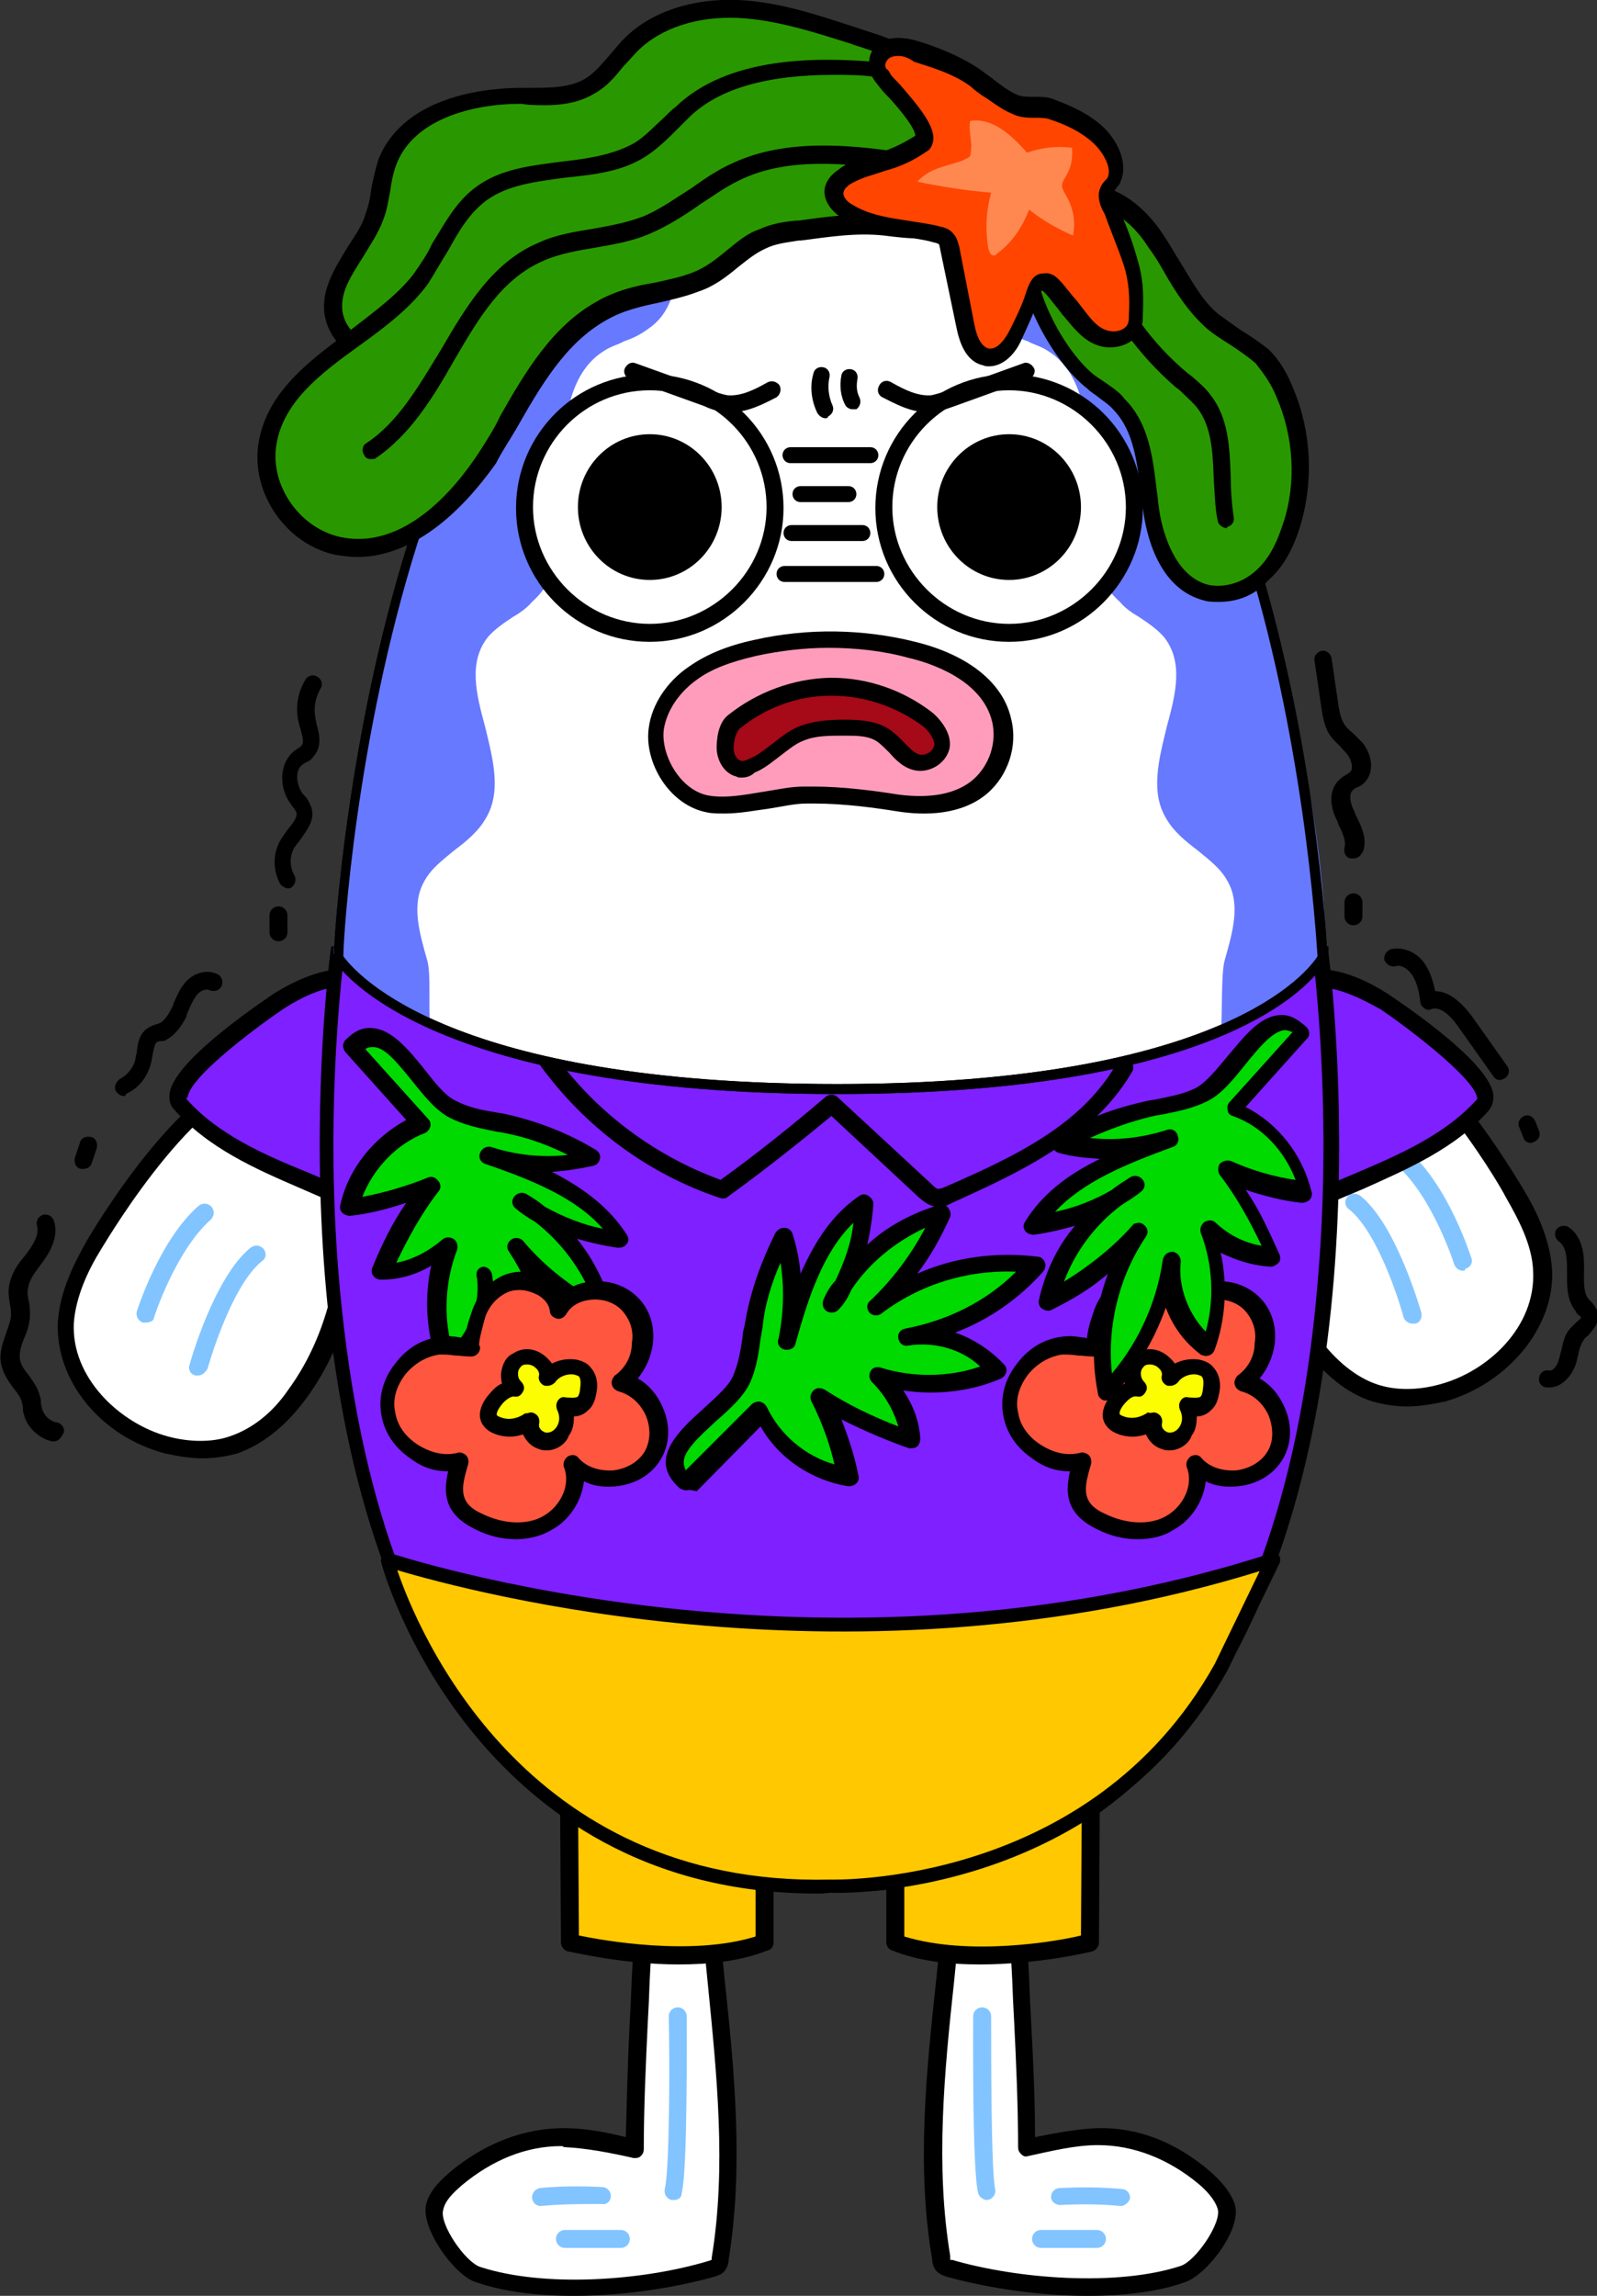 <?xml version="1.0" encoding="utf-8"?>
<!-- Generator: Adobe Illustrator 26.5.0, SVG Export Plug-In . SVG Version: 6.00 Build 0)  -->
<svg version="1.1" id="레이어_5" xmlns="http://www.w3.org/2000/svg" xmlns:xlink="http://www.w3.org/1999/xlink" x="0px"
	 y="0px" viewBox="0 0 160 230" style="enable-background:new 0 0 160 230;" xml:space="preserve">
<rect x="0" y="0" width="160" height="230" fill="#333333" stroke="none"/>
<g>
	<g>
		<path style="fill:#FFFFFF;" d="M151.8,119.6c1.4,2.4,2.6,5,2.8,7.7c0.3,5.7-4.6,10.8-10.1,12.3c-2.2,0.6-4.6,0.7-6.8,0
			c-2.6-0.9-4.8-2.8-6.4-5.1c-4.1-5.6-5.5-12.6-5.5-19.5c0-3.2,0.3-6.5,2-9.3C135.1,94.1,148.3,113.5,151.8,119.6z"/>
		<path d="M141,140.9c-1.3,0-2.4-0.2-3.5-0.5c-2.5-0.8-4.8-2.6-6.8-5.4c-3.8-5.1-5.6-11.8-5.7-20c0-2.9,0.2-6.7,2.1-9.7
			c1.7-2.7,3.9-4.2,6.5-4.1c8.2,0.1,17.2,14.9,19,17.9l0,0c1.4,2.3,2.7,5.1,2.9,8.1c0.3,5.7-4.4,11.4-10.7,13.2
			C143.4,140.7,142.1,140.9,141,140.9z M133.5,102.9c-1.9,0-3.5,1.1-4.9,3.3c-1.7,2.7-1.8,6.1-1.8,8.9c0,7.8,1.8,14.2,5.3,18.9
			c1.8,2.4,3.8,4,5.9,4.7c1.8,0.6,4,0.6,6.2,0c4.9-1.3,9.7-5.8,9.4-11.4c-0.1-2.6-1.5-5.2-2.7-7.3l0,0
			C150,118.2,140.9,103,133.5,102.9L133.5,102.9z"/>
	</g>
	<path style="fill:#82C4FF;" d="M146.6,127.3c-0.4,0-0.7-0.2-0.9-0.6c0-0.1-2.2-6.8-5.7-9.9c-0.4-0.3-0.4-0.9-0.1-1.3
		c0.3-0.4,0.9-0.4,1.3-0.1c3.9,3.4,6.1,10.3,6.2,10.6c0.2,0.5-0.1,1-0.6,1.1C146.8,127.3,146.7,127.3,146.6,127.3z"/>
	<path style="fill:#82C4FF;" d="M141.5,132.6c-0.4,0-0.8-0.3-0.9-0.7c0-0.1-2.3-8.3-5.5-10.8c-0.4-0.3-0.4-0.9-0.1-1.2
		c0.3-0.4,0.9-0.4,1.3-0.1c3.6,2.9,6,11.4,6.1,11.7c0.1,0.5-0.1,1-0.6,1.1C141.6,132.6,141.6,132.6,141.5,132.6z"/>
</g>
<g>
	<path style="fill:#7E20FF;" d="M148.5,110.6c-3.2,3.7-7.9,5.7-12.3,7.7c-2.8,1.2-5.6,2.4-8.5,3.6c-1.3-5-1.8-10-1.7-15.1
		c0-2.7,0.3-6.4,3-8c3.2-1.8,6.9-0.2,9.7,1.6C139.9,101.2,150.4,108.5,148.5,110.6z"/>
	<path d="M127.1,123.1l-0.3-1c-1.3-5-1.8-10.1-1.8-15.3c0-2.2,0.1-6.8,3.5-8.8c2.8-1.6,6.4-1.1,10.6,1.6c0.1,0.1,10,6.5,10.5,10
		c0.1,0.8-0.2,1.3-0.4,1.6l0,0c-3.4,3.9-8.4,6-12.6,7.9L127.1,123.1z M132,98.9c-1,0-1.8,0.2-2.7,0.7c-2.2,1.2-2.5,4.2-2.6,7.2
		c-0.1,4.7,0.5,9.4,1.6,13.9l7.6-3.2c4.2-1.8,8.9-3.8,12.1-7.4l0,0V110c-0.3-2.1-7.6-7.5-9.7-8.9C135.8,99.7,133.8,98.9,132,98.9z"
		/>
</g>
<g>
	<g>
		<path style="fill:#FFFFFF;" d="M9.5,124.8c-1.4,2.4-2.6,5-2.8,7.7c-0.3,5.7,4.6,10.8,10.1,12.3c2.2,0.6,4.6,0.7,6.8,0
			c2.6-0.9,4.8-2.8,6.4-5.1c4.1-5.6,5.5-12.6,5.5-19.5c0-3.2-0.3-6.5-2-9.3C26.1,99.2,13,118.7,9.5,124.8z"/>
		<path d="M20.3,146.1c-1.2,0-2.4-0.2-3.8-0.5c-6.4-1.7-11-7.3-10.7-13.2c0.2-3,1.6-5.8,2.9-8.1l0,0c1.7-2.9,10.9-17.8,19-17.9h0.1
			c2.5,0,4.7,1.4,6.4,4.1c1.9,3,2.1,6.8,2.1,9.7c0,8.2-1.9,14.9-5.7,20c-2,2.7-4.3,4.5-6.8,5.4C22.7,145.9,21.5,146.1,20.3,146.1z
			 M27.7,108.1L27.7,108.1c-7.4,0.1-16.5,15.3-17.6,17.1l0,0c-1.3,2.1-2.5,4.7-2.7,7.3c-0.3,5.5,4.6,10.1,9.4,11.4
			c2.2,0.6,4.5,0.6,6.2,0c2.1-0.7,4.2-2.2,5.9-4.7c3.5-4.8,5.3-11.1,5.3-18.9c0-2.7-0.2-6.1-1.8-8.9
			C31.3,109.2,29.7,108.1,27.7,108.1z"/>
	</g>
	<path style="fill:#82C4FF;" d="M14.6,132.5c-0.1,0-0.2,0-0.3,0c-0.5-0.2-0.7-0.7-0.6-1.1c0.1-0.3,2.3-7.2,6.2-10.6
		c0.4-0.3,0.9-0.3,1.3,0.1c0.3,0.4,0.3,0.9-0.1,1.3c-3.5,3.1-5.7,9.8-5.7,9.9C15.4,132.3,15,132.5,14.6,132.5z"/>
	<path style="fill:#82C4FF;" d="M19.8,137.8c-0.1,0-0.2,0-0.2,0c-0.5-0.1-0.8-0.6-0.6-1.1c0.1-0.4,2.5-8.8,6.1-11.7
		c0.4-0.3,0.9-0.3,1.3,0.1c0.3,0.4,0.3,0.9-0.1,1.2c-3.2,2.5-5.5,10.8-5.5,10.8C20.5,137.6,20.2,137.8,19.8,137.8z"/>
</g>
<g>
	<path style="fill:#7E20FF;" d="M17.9,110.6c3.2,3.7,7.9,5.7,12.3,7.7c2.8,1.2,5.6,2.4,8.5,3.6c1.3-5,1.8-10,1.7-15.1
		c0-2.7-0.3-6.4-3-8c-3.2-1.8-6.9-0.2-9.7,1.6C26.6,101.2,16.1,108.5,17.9,110.6z"/>
	<path d="M39.4,123.1L30,119c-4.4-1.9-9.2-4-12.6-7.9l0,0c-0.3-0.3-0.5-0.8-0.4-1.6c0.5-3.5,10.4-9.9,10.5-10
		c4.2-2.6,7.8-3.1,10.6-1.6c3.4,1.9,3.5,6.5,3.5,8.8c0.1,5.2-0.6,10.3-1.8,15.3L39.4,123.1z M18.6,110c3.1,3.6,7.9,5.7,12.1,7.4
		l7.6,3.2c1.1-4.6,1.6-9.3,1.6-13.9c0-3-0.4-6-2.6-7.2c-2.2-1.3-5.2-0.8-8.8,1.5c-2.1,1.4-9.4,6.7-9.7,8.9l-0.7,0.7L18.6,110z"/>
</g>
<g>
	<path style="fill:#7E20FF;" d="M33.8,95.6c-0.6,4.4-6.1,54.2,15.6,79c8.3,9.5,19.6,14.2,33.7,14.2s25.4-4.8,33.7-14.2
		c21.8-24.8,16.2-74.6,15.6-79H33.8z"/>
	<path d="M83.1,189.6c-14.3,0-25.8-4.9-34.2-14.5C27.1,150.1,32.4,101,33.1,95.4l0.1-0.6h99.9v0.7c0.7,5.6,6,54.6-15.8,79.6
		C108.9,184.7,97.3,189.6,83.1,189.6z M34.4,96.3c-0.4,3.6-1.7,16.2-0.5,31.1c1.7,20.8,7,36.5,16,46.8c8.2,9.4,19.3,14,33.1,14
		s25-4.7,33.1-14c9-10.3,14.4-26,16-46.8c1.2-14.9-0.1-27.5-0.5-31.1C131.7,96.3,34.4,96.3,34.4,96.3z"/>
</g>
<g>
	<g>
		<g>
			<path style="fill:#FFFFFF;" d="M65.3,182.4c-0.5,0.5-0.3,3.6-0.3,4.4c-0.1,1.6-0.2,3.1-0.3,4.7c-0.2,3-0.4,6-0.5,9.1
				c-0.2,4.9-0.5,9.7-0.5,14.7c-2.3-0.5-4.8-1-7.1-1.1c-4-0.1-7.7,1.6-10.7,4.1c-1,0.8-1.8,1.8-2.2,2.9c-0.6,1.9,2.4,6,4.3,6.7
				c6.6,2.2,16.9,1.4,23.4-0.6c0.2-0.1,0.5-0.2,0.7-0.3c0.2-0.2,0.2-0.4,0.2-0.7c2.2-13.3-0.9-27.1-1.5-40.4
				c-0.1-1.2-0.1-2.3-0.8-3.3C69.1,181.6,66.1,181.7,65.3,182.4z"/>
			<path d="M57.5,230c-3.6,0-7.1-0.4-9.9-1.4c-2.1-0.7-5.5-5.4-4.9-7.8c0.4-1.5,1.6-2.5,2.5-3.3c3.4-2.8,7.3-4.3,11.3-4.3
				c2.1,0,4.2,0.4,6.2,0.9c0.1-3.9,0.2-7.9,0.4-11.7l0.1-1.9c0.1-3,0.3-6,0.5-9.1c0.1-1.6,0.2-3.1,0.3-4.7c0-0.2,0-0.5,0-0.9
				c0-2.4,0-3.5,0.6-4l0,0c0.8-0.7,2.4-0.9,3.7-0.8c0.8,0.1,1.7,0.3,2.2,1c0.9,1.2,0.9,2.6,1,3.7c0.2,4.2,0.7,8.4,1.1,12.6
				c1,9.3,1.9,18.8,0.4,28.1c0,0.3-0.1,0.7-0.4,1.1s-0.8,0.5-1.1,0.6C67.6,229.2,62.4,230,57.5,230z M56.2,215
				c-3.5,0-6.9,1.4-9.9,3.9c-0.8,0.7-1.7,1.5-1.9,2.5c-0.4,1.4,2.2,5.2,3.7,5.7c6.4,2.1,16.3,1.4,22.9-0.6c0.1,0,0.2-0.1,0.3-0.1
				l0,0c0,0,0-0.1,0-0.2c1.5-9.1,0.5-18.5-0.4-27.6c-0.4-4.2-0.9-8.5-1.1-12.7c-0.1-1.2-0.1-2.1-0.7-2.8c-0.1-0.1-0.5-0.3-1.3-0.3
				c-0.9,0-1.7,0.1-1.9,0.3c-0.1,0.5-0.1,2-0.1,2.7c0,0.5,0,0.9,0,1.1c-0.1,1.6-0.2,3.1-0.3,4.7c-0.2,3-0.4,6-0.5,9.1l-0.1,1.9
				c-0.2,4.2-0.4,8.5-0.4,12.7c0,0.3-0.1,0.5-0.3,0.7c-0.2,0.2-0.5,0.2-0.7,0.2c-2.2-0.5-4.7-1-7-1.1C56.4,215,56.3,215,56.2,215z
				 M65.8,183L65.8,183L65.8,183L65.8,183z M65.3,182.4L65.3,182.4L65.3,182.4z"/>
		</g>
		<path style="fill:#82C4FF;" d="M67.5,220.4c-0.1,0-0.1,0-0.2,0c-0.5-0.1-0.8-0.6-0.7-1.1c0.5-1.9,0.5-13.2,0.4-17.3
			c0-0.5,0.4-0.9,0.9-0.9l0,0c0.5,0,0.9,0.4,0.9,0.9c0,1.6,0.1,15.4-0.5,17.7C68.3,220.2,67.9,220.4,67.5,220.4z"/>
		<path style="fill:#82C4FF;" d="M54.2,221c-0.5,0-0.8-0.3-0.9-0.8c0-0.5,0.3-0.9,0.8-1c2-0.2,4.2-0.2,6.2-0.1
			c0.5,0,0.9,0.4,0.9,0.9s-0.4,0.9-0.9,0.8C58.3,220.8,56.2,220.8,54.2,221L54.2,221z"/>
		<path style="fill:#82C4FF;" d="M62.2,225.2h-5.6c-0.5,0-0.9-0.4-0.9-0.9c0-0.5,0.4-0.9,0.9-0.9h5.6c0.5,0,0.9,0.4,0.9,0.9
			S62.7,225.2,62.2,225.2z"/>
	</g>
	<g>
		<path style="fill:#FFC800;" d="M57.1,178.3l0.1,16.5c0,0,11.6,2.8,19.4,0v-9.4"/>
		<path d="M68,196.8c-5.7,0-10.8-1.3-11.1-1.3c-0.4-0.1-0.7-0.5-0.7-0.9l-0.1-16.5c0-0.5,0.4-0.9,0.9-0.9l0,0c0.5,0,0.9,0.4,0.9,0.9
			l0.1,15.8c2.4,0.5,11.3,2.1,17.7,0.1v-8.8c0-0.5,0.4-0.9,0.9-0.9s0.9,0.4,0.9,0.9v9.4c0,0.4-0.2,0.7-0.6,0.8
			C74.1,196.5,71,196.8,68,196.8z"/>
	</g>
</g>
<g>
	<g>
		<g>
			<path style="fill:#FFFFFF;" d="M101.2,182.4c0.5,0.5,0.3,3.6,0.3,4.4c0.1,1.6,0.2,3.1,0.3,4.7c0.2,3,0.4,6,0.5,9.1
				c0.2,4.9,0.5,9.7,0.5,14.7c2.3-0.5,4.8-1,7.1-1.1c4-0.1,7.7,1.6,10.7,4.1c1,0.8,1.8,1.8,2.2,2.9c0.6,1.9-2.4,6-4.3,6.7
				c-6.6,2.2-16.9,1.4-23.4-0.6c-0.2-0.1-0.5-0.2-0.7-0.3c-0.2-0.2-0.2-0.4-0.2-0.7c-2.2-13.3,0.9-27.1,1.5-40.4
				c0.1-1.2,0.1-2.3,0.8-3.3C97.2,181.6,100.3,181.7,101.2,182.4z"/>
			<path d="M109,230c-5,0-10.1-0.8-14.1-1.9c-0.3-0.1-0.7-0.2-1.1-0.6c-0.3-0.4-0.4-0.8-0.4-1.1c-1.6-9.3-0.6-18.8,0.4-28.1
				c0.4-4.1,0.9-8.4,1.1-12.6c0.1-1.2,0.1-2.5,1-3.7c0.5-0.7,1.6-1,2.2-1c1.2-0.1,2.8,0.1,3.7,0.8c0.6,0.5,0.6,1.5,0.6,4
				c0,0.4,0,0.7,0,0.9c0.1,1.6,0.2,3.1,0.3,4.7c0.2,3,0.4,6,0.5,9.1l0.1,1.9c0.2,3.8,0.4,7.8,0.4,11.7c2-0.4,4.1-0.8,6.2-0.9
				c4.1-0.1,7.9,1.4,11.3,4.3c1,0.9,2,1.9,2.5,3.3c0.8,2.4-2.7,7-4.9,7.8C116.1,229.6,112.6,230,109,230z M95.2,226.4h0.2
				c6.5,1.9,16.5,2.7,22.9,0.6c1.5-0.5,4.1-4.3,3.7-5.7c-0.3-1-1.2-1.9-1.9-2.5c-3-2.5-6.5-3.9-10.1-3.9c-2.3,0-4.7,0.6-7,1.1
				c-0.3,0.1-0.5,0-0.7-0.2c-0.2-0.2-0.3-0.4-0.3-0.7c0-4.2-0.2-8.6-0.4-12.7l-0.1-1.9c-0.1-3-0.3-6-0.5-9.1
				c-0.1-1.6-0.2-3.1-0.3-4.7c0-0.2,0-0.6,0-1.1c0-0.7,0-2.2-0.1-2.7c-0.3-0.2-1.1-0.4-1.9-0.3c-0.8,0-1.2,0.2-1.3,0.3
				c-0.5,0.7-0.6,1.7-0.7,2.8c-0.2,4.2-0.7,8.5-1.1,12.7c-1,9.2-1.9,18.6-0.4,27.6C95.2,226.2,95.2,226.3,95.2,226.4L95.2,226.4z
				 M100.5,183L100.5,183L100.5,183L100.5,183z"/>
		</g>
		<path style="fill:#82C4FF;" d="M98.9,220.4c-0.4,0-0.8-0.3-0.9-0.7c-0.6-2.3-0.5-16.2-0.5-17.7c0-0.5,0.4-0.9,0.9-0.9l0,0
			c0.5,0,0.9,0.4,0.9,0.9c0,4.2,0,15.5,0.4,17.3C99.8,219.8,99.5,220.3,98.9,220.4C99.1,220.4,99,220.4,98.9,220.4z"/>
		<path style="fill:#82C4FF;" d="M112.3,221C112.2,221,112.2,221,112.3,221c-2-0.2-4.1-0.2-6.1-0.1c-0.5,0-0.9-0.4-0.9-0.8
			c0-0.5,0.4-0.9,0.9-0.9c2-0.1,4.2-0.1,6.2,0.1c0.5,0,0.9,0.5,0.8,1C113.1,220.6,112.7,221,112.3,221z"/>
		<path style="fill:#82C4FF;" d="M109.9,225.2h-5.6c-0.5,0-0.9-0.4-0.9-0.9c0-0.5,0.4-0.9,0.9-0.9h5.6c0.5,0,0.9,0.4,0.9,0.9
			S110.4,225.2,109.9,225.2z"/>
	</g>
	<g>
		<path style="fill:#FFC800;" d="M109.2,178.3l-0.1,16.5c0,0-11.6,2.8-19.4,0v-9.4"/>
		<path d="M98.2,196.8c-3,0-6.1-0.3-8.8-1.4c-0.4-0.1-0.6-0.5-0.6-0.8v-9.4c0-0.5,0.4-0.9,0.9-0.9s0.9,0.4,0.9,0.9v8.8
			c6.5,2,15.3,0.5,17.7-0.1l0.1-15.8c0-0.5,0.4-0.9,0.9-0.9l0,0c0.5,0,0.9,0.4,0.9,0.9l-0.1,16.5c0,0.4-0.3,0.8-0.7,0.9
			C109,195.6,103.9,196.8,98.2,196.8z"/>
	</g>
</g>
<g>
	<g>
		<path style="fill:#00DA01;" d="M45.3,111.3c1.6,0.8,3.4,1.1,5.2,1.4c3.1,0.7,6.1,1.9,8.8,3.5c-3.4,0.9-7.1,0.8-10.5-0.4
			c5.2,1.9,10.6,4,13.4,8.6c-3.6-0.4-7.1-1.8-10.1-3.9c4.4,2.4,7.6,6.6,8.6,11.5c-3.5-1.8-6.6-4.2-9.1-7.1
			c3.1,4.7,4.3,10.6,3.2,16.1c-3.5-3.5-5.8-8.3-6.4-13.2c0.3,3.3-1.2,6.7-3.9,8.7c-1.4-3.8-1.3-8,0.1-11.8c-1.7,1.7-4.1,2.7-6.5,2.8
			c1.3-3.1,2.8-6,4.9-8.7c-2.5,1.1-5.2,1.9-8.1,2.2c0.8-3.7,3.6-6.9,7.2-8.3c-2.3-2.5-4.6-5.1-6.9-7.7
			C38.9,101.4,41.9,109.6,45.3,111.3z"/>
		<path d="M54.9,141.8c-0.2,0-0.5-0.1-0.6-0.3c-2.5-2.5-4.5-5.7-5.6-9.2c-0.7,1.9-1.9,3.5-3.5,4.7c-0.2,0.2-0.5,0.2-0.8,0.1
			c-0.3-0.1-0.5-0.3-0.6-0.6c-1.1-3.1-1.3-6.5-0.6-9.7c-1.5,0.9-3.2,1.4-5,1.4c-0.3,0-0.6-0.1-0.8-0.4c-0.2-0.2-0.2-0.6-0.1-0.8
			c0.9-2.2,2-4.5,3.4-6.5c-1.8,0.6-3.7,1.1-5.6,1.3c-0.3,0-0.6-0.1-0.8-0.3c-0.2-0.2-0.3-0.5-0.2-0.8c0.8-3.6,3.3-6.7,6.6-8.5
			l-6.1-6.8c-0.3-0.4-0.3-0.9,0-1.2c0.9-0.9,1.7-1.3,2.7-1.2c1.9,0.1,3.6,2.1,5.2,4.1c1.1,1.4,2.1,2.7,3.2,3.2l0,0
			c1.2,0.6,2.4,0.9,3.8,1.1c0.4,0.1,0.7,0.1,1.1,0.2c3.2,0.7,6.3,1.9,9.1,3.6c0.3,0.2,0.5,0.5,0.4,0.9s-0.3,0.6-0.7,0.7
			c-1.4,0.3-2.7,0.5-4.1,0.6c3.1,1.6,5.7,3.5,7.5,6.3c0.2,0.3,0.2,0.7,0,0.9c-0.2,0.3-0.5,0.4-0.9,0.4c-1.4-0.2-2.7-0.5-4.1-0.9
			c1.7,2.1,3,4.7,3.6,7.4c0.1,0.3,0,0.7-0.3,0.9c-0.3,0.2-0.6,0.2-1,0.1c-1.9-1-3.9-2.2-5.6-3.6c1.4,3.8,1.7,8,1,12
			c-0.1,0.3-0.3,0.6-0.6,0.7C55.1,141.8,55,141.8,54.9,141.8z M48.4,126.9c0.4,0,0.8,0.3,0.9,0.8c0.5,4.2,2.2,8.2,5.1,11.4
			c0.5-4.8-0.7-9.6-3.4-13.7c-0.3-0.4-0.2-0.9,0.2-1.2c0.4-0.3,0.9-0.2,1.2,0.1c1.9,2.3,4.4,4.3,7,5.8c-1.2-3-3.2-5.7-5.8-7.7
			c-0.7-0.4-1.3-0.8-1.9-1.3c-0.4-0.3-0.5-0.8-0.2-1.2c0.3-0.4,0.8-0.5,1.2-0.3c0.7,0.4,1.3,0.8,1.9,1.3c1.8,1,3.8,1.8,5.8,2.2
			c-2.7-3.1-7.1-4.9-11.8-6.5c-0.5-0.2-0.7-0.7-0.5-1.1c0.2-0.5,0.7-0.7,1.1-0.6c2.4,0.8,5.1,1.1,7.7,0.8c-2-1-4.2-1.8-6.4-2.2
			c-0.4-0.1-0.7-0.1-1.1-0.2c-1.5-0.3-2.9-0.6-4.3-1.3s-2.6-2.2-3.8-3.7c-1.4-1.7-2.7-3.4-3.9-3.4c-0.3,0-0.5,0-0.8,0.2l6.3,7
			c0.2,0.2,0.3,0.5,0.2,0.8c-0.1,0.3-0.3,0.5-0.5,0.6c-2.9,1.1-5.2,3.6-6.3,6.4c2.2-0.4,4.5-1.1,6.5-1.9c0.4-0.2,0.8-0.1,1.1,0.3
			c0.3,0.3,0.3,0.8,0,1.1c-1.7,2.2-3,4.6-4.2,7.1c1.7-0.3,3.3-1.2,4.6-2.3c0.3-0.3,0.8-0.3,1.1-0.1c0.4,0.2,0.5,0.7,0.4,1.1
			c-1.2,3.1-1.4,6.7-0.5,9.9c1.8-1.9,2.8-4.5,2.5-7C47.6,127.4,47.9,127,48.4,126.9C48.3,126.9,48.4,126.9,48.4,126.9z"/>
	</g>
	<g>
		<path style="fill:#00DA01;" d="M74.3,138c0.7-1.7,0.8-3.4,1.1-5.2c0.5-3.1,1.5-6.1,3-9c1.1,3.3,1.2,7,0.3,10.4
			c1.6-5.2,3.3-10.7,7.8-13.8c-0.2,3.6-1.4,7.2-3.3,10.2c2.1-4.5,6.2-7.9,11-9.3c-1.6,3.5-3.8,6.8-6.6,9.5c4.5-3.4,10.4-5,15.9-4.2
			c-3.3,3.7-7.9,6.3-12.8,7.2c3.3-0.5,6.8,0.8,8.9,3.3c-3.7,1.6-8,1.8-11.9,0.6c1.8,1.6,3,3.9,3.2,6.3c-3.2-1.1-6.2-2.4-8.9-4.3
			c1.3,2.4,2.1,5.2,2.7,7.9c-3.8-0.6-7.2-3.1-8.7-6.6c-2.4,2.4-4.9,4.9-7.3,7.3C64.7,144.9,72.7,141.5,74.3,138z"/>
		<path d="M68.7,149.3c-0.2,0-0.4-0.1-0.6-0.2c-0.9-0.8-1.4-1.7-1.4-2.6c0-1.9,1.9-3.7,3.8-5.4c1.3-1.2,2.6-2.3,3-3.4
			c0.5-1.2,0.7-2.4,0.9-3.8c0-0.4,0.1-0.7,0.2-1.1c0.5-3.2,1.6-6.3,3.1-9.3c0.2-0.3,0.5-0.5,0.9-0.5c0.4,0,0.7,0.3,0.8,0.6
			c0.4,1.3,0.7,2.6,0.8,4c1.4-3.1,3.1-5.9,5.9-7.8c0.3-0.2,0.6-0.2,0.9,0c0.3,0.2,0.5,0.5,0.5,0.8c-0.1,1.4-0.3,2.7-0.6,4.1
			c2-1.9,4.6-3.2,7.2-4c0.3-0.1,0.7,0,0.9,0.3c0.2,0.3,0.3,0.6,0.2,0.9c-0.9,2-2,4-3.3,5.7c3.8-1.7,8-2.2,12.1-1.7
			c0.3,0,0.6,0.3,0.7,0.6c0.1,0.3,0,0.7-0.2,0.9c-2.4,2.7-5.4,4.8-8.8,6.1c1.8,0.6,3.6,1.8,4.9,3.2c0.2,0.2,0.3,0.5,0.2,0.8
			c-0.1,0.3-0.3,0.5-0.5,0.6c-3,1.3-6.5,1.7-9.8,1.2c1,1.5,1.6,3.1,1.7,4.8c0,0.3-0.1,0.6-0.3,0.8c-0.2,0.2-0.6,0.2-0.8,0.2
			c-2.3-0.8-4.6-1.8-6.8-2.9c0.7,1.8,1.3,3.6,1.7,5.6c0.1,0.3,0,0.6-0.2,0.8c-0.2,0.2-0.5,0.3-0.8,0.3c-3.7-0.6-7-2.8-8.8-6
			l-6.4,6.5C69.1,149.2,68.9,149.3,68.7,149.3z M78.2,126.5c-0.9,2-1.6,4.3-1.8,6.5c-0.1,0.4-0.1,0.7-0.2,1.1
			c-0.2,1.5-0.4,2.9-1,4.3l0,0c-0.6,1.4-2,2.7-3.5,4c-1.6,1.5-3.2,2.9-3.2,4.1c0,0.3,0.1,0.5,0.2,0.8l6.6-6.6
			c0.2-0.2,0.5-0.3,0.8-0.3c0.3,0.1,0.5,0.2,0.7,0.5c1.3,2.8,3.9,5,6.8,5.8c-0.5-2.2-1.3-4.3-2.3-6.3c-0.2-0.4-0.1-0.8,0.2-1.1
			c0.3-0.3,0.7-0.3,1.1-0.1c2.3,1.5,4.8,2.7,7.4,3.7c-0.5-1.7-1.4-3.2-2.6-4.4c-0.3-0.3-0.4-0.7-0.2-1.1c0.2-0.4,0.6-0.5,1-0.4
			c3.2,1,6.8,1,10-0.1c-1.9-1.8-4.7-2.5-7.2-2.1c-0.5,0.1-0.9-0.2-1-0.7c-0.1-0.5,0.2-0.9,0.7-1c4.2-0.8,8.1-2.7,11.1-5.7
			c-4.9-0.2-9.7,1.3-13.5,4.2c-0.4,0.3-0.9,0.2-1.2-0.1c-0.3-0.4-0.3-0.9,0.1-1.2c2.2-2.1,4.1-4.6,5.5-7.3c-3,1.4-5.6,3.5-7.4,6.2
			c-0.3,0.7-0.7,1.4-1.2,1.9c-0.3,0.4-0.8,0.5-1.2,0.3c-0.4-0.2-0.6-0.7-0.4-1.2c0.3-0.7,0.7-1.4,1.2-1.9c0.9-1.9,1.6-3.8,1.8-5.8
			c-3,2.9-4.5,7.4-5.8,12.1c-0.1,0.5-0.6,0.7-1.1,0.6c-0.5-0.1-0.8-0.6-0.6-1.1C78.5,131.7,78.6,129,78.2,126.5z M74.3,138L74.3,138
			L74.3,138z"/>
	</g>
	<g>
		<g>
			<path style="fill:#FF563F;" d="M109.7,135.1c-1.1,0-2.1-0.3-3.2-0.2c-3.2,0.4-5.6,3.7-5.2,6.8s4,5.5,7.1,4.8
				c-0.5,1.5-0.9,3-0.1,4.4c0.5,0.8,1.3,1.3,2,1.7c2.1,1,4.8,1.3,6.8,0.1c2.1-1.1,3.4-3.7,2.6-5.9c2.1,2.2,6.4,1.8,8-0.9
				c1.6-2.7-0.2-6.6-3.2-7.3c2.2-1.8,2.9-5.4,1.2-7.5c-1.7-2.2-5.8-2.1-7.3,0.3c-0.4-2.5-3.9-3.6-6-2.2c-1.1,0.6-1.7,1.7-2.1,2.7
				C110.2,132,109.4,135.1,109.7,135.1z"/>
			<path d="M114,154.2c-1.4,0-2.7-0.3-4.1-1c-1.2-0.6-1.9-1.2-2.4-2c-0.7-1.2-0.6-2.5-0.3-3.8c-1.4,0-2.6-0.4-3.8-1.3
				c-1.6-1.1-2.6-2.6-2.9-4.4c-0.3-1.8,0.2-3.6,1.4-5.1c1.2-1.6,2.8-2.5,4.6-2.7c0.8-0.1,1.4,0,2,0.1c0.1,0,0.3,0,0.4,0.1
				c0.1-1.3,0.7-2.7,0.7-2.8c0.5-1.4,1.4-2.5,2.5-3.2c1.4-0.9,3.3-0.9,4.9-0.2c0.8,0.4,1.5,0.9,1.8,1.6c0.8-0.7,1.8-1.1,3-1.1
				c1.8-0.2,3.6,0.6,4.7,1.9c1,1.2,1.4,2.7,1.2,4.4c-0.2,1.3-0.7,2.4-1.5,3.4c1.1,0.6,2,1.7,2.5,2.9c0.8,1.8,0.7,3.7-0.2,5.2
				c-0.9,1.5-2.5,2.5-4.5,2.7c-1.2,0.1-2.2,0-3.2-0.5c-0.2,1.9-1.4,3.9-3.3,4.9C116.6,153.9,115.3,154.2,114,154.2z M108.4,145.5
				c0.2,0,0.5,0.1,0.7,0.3s0.3,0.6,0.2,0.9c-0.4,1.4-0.8,2.7-0.2,3.7c0.3,0.5,0.8,0.9,1.7,1.3c2.1,1,4.4,1.1,6,0.2
				c1.8-1,2.8-3.2,2.1-4.9c-0.1-0.4,0-0.8,0.4-1.1c0.4-0.2,0.8-0.2,1.1,0.2c0.8,0.9,2.1,1.3,3.5,1.2c1.4-0.2,2.5-0.9,3.1-1.9
				c0.6-1,0.6-2.3,0.1-3.6c-0.6-1.3-1.6-2.1-2.7-2.4c-0.3-0.1-0.6-0.3-0.7-0.7c-0.1-0.3,0.1-0.7,0.3-0.9c1-0.7,1.7-1.9,1.7-3.2
				c0.2-1.2-0.1-2.2-0.8-3.1c-0.7-0.9-1.9-1.4-3.2-1.3c-1.2,0.1-2.1,0.6-2.6,1.5c-0.2,0.3-0.6,0.5-0.9,0.4c-0.4-0.1-0.7-0.4-0.7-0.7
				c-0.1-1-1-1.6-1.5-1.8c-1.1-0.5-2.3-0.5-3.2,0.1c-1,0.6-1.6,1.6-1.8,2.3c-0.1,0.4-0.6,2.1-0.6,2.7c0,0.1,0.1,0.2,0.1,0.3
				c0,0.5-0.4,0.9-0.9,0.9l0,0l0,0l0,0c-0.6,0-1.1-0.1-1.6-0.1c-0.6-0.1-1.1-0.1-1.6-0.1c-1.3,0.2-2.5,0.9-3.4,2
				c-0.9,1.2-1.3,2.5-1,3.8c0.2,1.3,1,2.4,2.2,3.2C105.6,145.6,107,145.9,108.4,145.5C108.3,145.5,108.3,145.5,108.4,145.5z"/>
		</g>
		<g>
			<path style="fill:#FCFD00;" d="M114.3,136.4c-1,0.6-1.1,2.1-0.2,2.9c-0.8-0.1-1.6,0.5-2,1.2c-0.5,0.6-0.9,1.5-0.4,2
				c0.2,0.2,0.5,0.4,0.8,0.5c1.1,0.3,2.2,0.1,3.2-0.5c-0.3,0.8,0.3,1.8,1.1,1.9c0.8,0.2,1.7-0.2,2.1-1c0.4-0.7,0.4-1.7,0.1-2.4
				c0.7,0.1,1.5,0.1,1.8-0.3c0.3-0.3,0.4-0.7,0.5-1.1c0.2-0.8,0.2-1.8-0.4-2.2c-0.2-0.2-0.6-0.3-0.9-0.4c-1.1-0.2-2.1,0.3-2.8,1.1
				C117.5,136.6,115.5,135.5,114.3,136.4z"/>
			<path d="M117.2,145.3c-0.2,0-0.5,0-0.7-0.1c-0.7-0.2-1.2-0.6-1.6-1.3c0-0.1-0.1-0.1-0.1-0.2c-0.9,0.3-1.8,0.3-2.7,0
				c-0.5-0.2-0.9-0.4-1.2-0.8c-0.7-0.8-0.5-2,0.4-3.1c0.5-0.6,0.9-1,1.4-1.2c-0.1-0.3-0.1-0.7-0.1-1c0.1-0.9,0.5-1.7,1.2-2l0,0
				c0.9-0.6,2-0.6,3,0.1c0.4,0.3,0.7,0.6,0.9,0.9c0.8-0.4,1.6-0.5,2.4-0.4c0.5,0.1,1,0.3,1.3,0.6c0.5,0.5,1.1,1.4,0.7,3
				c-0.1,0.5-0.3,1.1-0.8,1.5c-0.4,0.4-0.9,0.6-1.4,0.6c0,0.7-0.1,1.4-0.5,1.9C119.1,144.7,118.1,145.3,117.2,145.3z M115.6,141.5
				c0.2,0,0.4,0.1,0.5,0.2c0.3,0.2,0.4,0.6,0.3,1c0,0.1,0,0.3,0.1,0.4c0.1,0.2,0.3,0.3,0.5,0.4c0.4,0.1,0.9-0.1,1.2-0.6
				s0.3-1.1,0-1.7c-0.1-0.3-0.1-0.6,0.1-0.9s0.5-0.4,0.8-0.3c0.3,0,1,0.1,1.2-0.1c0.1-0.1,0.2-0.5,0.2-0.6c0.1-0.7,0.1-1.2-0.1-1.4
				c-0.1-0.1-0.2-0.1-0.5-0.2c-0.7-0.1-1.5,0.2-1.9,0.8c-0.3,0.3-0.7,0.4-1.1,0.3c-0.4-0.2-0.6-0.6-0.5-1c0.1-0.5-0.4-0.8-0.5-0.9
				c-0.3-0.2-0.8-0.3-1.2-0.1l0,0c-0.2,0.2-0.4,0.4-0.4,0.8c0,0.3,0.1,0.6,0.3,0.8c0.3,0.3,0.4,0.7,0.2,1c-0.2,0.4-0.5,0.6-0.9,0.5
				c-0.6-0.1-1.1,0.6-1.3,0.8c-0.4,0.5-0.5,0.9-0.4,1c0,0,0.1,0.1,0.4,0.2c0.8,0.3,1.7,0.1,2.4-0.4
				C115.3,141.6,115.4,141.5,115.6,141.5z M114.3,136.4L114.3,136.4L114.3,136.4z"/>
		</g>
	</g>
	<g>
		<g>
			<path style="fill:#FF563F;" d="M47.3,135.1c-1.1,0-2.1-0.3-3.2-0.2c-3.2,0.4-5.6,3.7-5.2,6.8s4,5.5,7.1,4.8
				c-0.5,1.5-0.9,3-0.1,4.4c0.5,0.8,1.3,1.3,2,1.7c2.1,1,4.8,1.3,6.8,0.1c2.1-1.1,3.4-3.7,2.6-5.9c2.1,2.2,6.4,1.8,8-0.9
				c1.6-2.6-0.2-6.6-3.2-7.3c2.2-1.8,2.9-5.4,1.2-7.5c-1.7-2.2-5.8-2.1-7.3,0.3c-0.4-2.5-3.9-3.6-6-2.2c-1.1,0.6-1.7,1.7-2.1,2.7
				C47.8,132,47,135.1,47.3,135.1z"/>
			<path d="M51.7,154.2c-1.4,0-2.7-0.3-4.1-1c-1.2-0.6-1.9-1.2-2.4-2c-0.7-1.2-0.6-2.5-0.3-3.8c-1.4,0-2.6-0.4-3.8-1.3
				c-1.6-1.1-2.6-2.6-2.9-4.4c-0.3-1.8,0.2-3.6,1.4-5.1c1.2-1.6,2.8-2.5,4.6-2.7c0.8-0.1,1.4,0,2,0.1c0.1,0,0.3,0,0.4,0.1
				c0.1-1.3,0.7-2.7,0.7-2.8c0.5-1.4,1.4-2.5,2.5-3.2c1.4-0.9,3.3-0.9,4.9-0.2c0.8,0.4,1.5,0.9,1.8,1.6c0.8-0.7,1.8-1.1,3-1.1
				c1.8-0.2,3.6,0.6,4.7,1.9c1,1.2,1.4,2.7,1.2,4.4c-0.2,1.3-0.7,2.4-1.5,3.4c1.1,0.6,2,1.7,2.5,2.9c0.8,1.8,0.7,3.7-0.2,5.2
				c-0.9,1.5-2.5,2.5-4.5,2.7c-1.2,0.1-2.2,0-3.2-0.5c-0.2,1.9-1.4,3.9-3.3,4.9C54.2,153.9,52.9,154.2,51.7,154.2z M46,145.5
				c0.2,0,0.5,0.1,0.7,0.3c0.2,0.2,0.3,0.6,0.2,0.9c-0.4,1.4-0.8,2.7-0.2,3.7c0.3,0.5,0.8,0.9,1.7,1.3c2.1,1,4.4,1.1,6,0.2
				c1.8-1,2.8-3.2,2.1-4.9c-0.1-0.4,0-0.8,0.4-1.1c0.4-0.2,0.8-0.2,1.1,0.2c0.8,0.9,2.1,1.3,3.5,1.2c1.4-0.2,2.5-0.9,3.1-1.9
				c0.6-1.1,0.6-2.4,0.1-3.6c-0.6-1.3-1.6-2.1-2.7-2.4c-0.3-0.1-0.6-0.3-0.7-0.7c-0.1-0.3,0.1-0.7,0.3-0.9c1-0.7,1.7-1.9,1.7-3.2
				c0.2-1.2-0.1-2.2-0.8-3.1s-1.9-1.4-3.2-1.3c-1.2,0.1-2.1,0.6-2.6,1.5c-0.2,0.3-0.6,0.5-0.9,0.4c-0.4-0.1-0.7-0.4-0.7-0.7
				c-0.1-1-1-1.6-1.5-1.8c-1.1-0.5-2.3-0.5-3.2,0.1c-1,0.6-1.6,1.6-1.8,2.3c-0.1,0.4-0.6,2.1-0.6,2.7c0,0.1,0.1,0.2,0.1,0.3
				c0,0.5-0.4,0.9-0.9,0.9l0,0l0,0l0,0c-0.6,0-1.1-0.1-1.6-0.1c-0.6-0.1-1.1-0.1-1.6-0.1c-1.3,0.2-2.5,0.9-3.4,2
				c-0.9,1.2-1.3,2.5-1,3.8c0.2,1.3,1,2.4,2.2,3.2C43.2,145.6,44.7,145.9,46,145.5C45.9,145.5,45.9,145.5,46,145.5z M47.3,134.2
				L47.3,134.2L47.3,134.2z"/>
		</g>
		<g>
			<path style="fill:#FCFD00;" d="M51.9,136.4c-1,0.6-1.1,2.1-0.2,2.9c-0.8-0.1-1.6,0.5-2,1.2c-0.5,0.6-0.9,1.5-0.4,2
				c0.2,0.2,0.5,0.4,0.8,0.5c1.1,0.3,2.2,0.1,3.2-0.5c-0.3,0.8,0.3,1.8,1.1,1.9c0.8,0.2,1.7-0.2,2.1-1c0.4-0.7,0.4-1.7,0.1-2.4
				c0.7,0.1,1.5,0.1,1.8-0.3c0.3-0.3,0.4-0.7,0.5-1.1c0.2-0.8,0.2-1.8-0.4-2.2c-0.2-0.2-0.6-0.3-0.9-0.4c-1.1-0.2-2.1,0.3-2.8,1.1
				C55.1,136.6,53.1,135.5,51.9,136.4z"/>
			<path d="M54.8,145.3c-0.2,0-0.5,0-0.7-0.1c-0.7-0.2-1.2-0.6-1.6-1.3c0-0.1-0.1-0.1-0.1-0.2c-0.9,0.3-1.8,0.3-2.7,0
				c-0.5-0.2-0.9-0.4-1.2-0.8c-0.7-0.8-0.5-2,0.4-3.1c0.5-0.6,0.9-1,1.4-1.2c-0.1-0.3-0.1-0.7-0.1-1c0.1-0.9,0.5-1.7,1.2-2
				c0.9-0.6,2-0.6,3,0.1c0.4,0.3,0.7,0.6,0.9,0.9c0.8-0.4,1.6-0.5,2.4-0.4c0.5,0.1,1,0.3,1.3,0.6c0.5,0.5,1.1,1.4,0.7,3
				c-0.1,0.5-0.3,1.1-0.8,1.5c-0.4,0.4-0.9,0.6-1.4,0.6c0,0.7-0.1,1.4-0.5,1.9C56.7,144.7,55.7,145.3,54.8,145.3z M53.2,141.5
				c0.2,0,0.4,0.1,0.5,0.2c0.3,0.2,0.4,0.6,0.3,1c0,0.1,0,0.3,0.1,0.4c0.1,0.2,0.3,0.3,0.5,0.4c0.4,0.1,0.9-0.1,1.2-0.6
				s0.3-1.1,0-1.7c-0.1-0.3-0.1-0.6,0.1-0.9c0.2-0.3,0.5-0.4,0.8-0.3c0.3,0,1,0.1,1.2-0.1c0.1-0.1,0.2-0.5,0.2-0.6
				c0.1-0.7,0.1-1.2-0.1-1.4c-0.1-0.1-0.2-0.1-0.5-0.2c-0.7-0.1-1.5,0.2-1.9,0.8c-0.3,0.3-0.7,0.4-1.1,0.3c-0.4-0.2-0.6-0.6-0.5-1
				c0.1-0.5-0.4-0.8-0.5-0.9c-0.3-0.2-0.8-0.3-1.2-0.1l0,0c-0.2,0.2-0.4,0.4-0.4,0.8c0,0.4,0.1,0.6,0.3,0.8c0.3,0.3,0.4,0.7,0.2,1
				c-0.2,0.4-0.5,0.6-0.9,0.5c-0.5,0-1.1,0.6-1.3,0.9c-0.4,0.5-0.5,0.9-0.4,1c0,0,0.1,0.1,0.4,0.2c0.8,0.3,1.7,0.1,2.4-0.4
				C52.9,141.6,53,141.5,53.2,141.5z M51.9,136.4L51.9,136.4L51.9,136.4z"/>
		</g>
	</g>
	<g>
		<path style="fill:#00DA01;" d="M120.6,109.8c-1.6,0.8-3.4,1.1-5.2,1.4c-3.1,0.7-6.1,1.9-8.8,3.5c3.4,0.9,7.1,0.8,10.5-0.4
			c-5.2,1.9-10.6,4-13.4,8.6c3.6-0.4,7.1-1.8,10.1-3.9c-4.4,2.4-7.6,6.6-8.6,11.5c3.5-1.8,6.6-4.2,9.1-7.1
			c-3.1,4.7-4.3,10.6-3.2,16.1c3.5-3.5,5.8-8.3,6.4-13.2c-0.3,3.3,1.2,6.7,3.9,8.7c1.4-3.8,1.3-8-0.1-11.8c1.7,1.7,4.1,2.7,6.5,2.8
			c-1.3-3.1-2.8-6-4.9-8.7c2.5,1.1,5.2,1.9,8.1,2.2c-0.8-3.7-3.6-6.9-7.2-8.3c2.3-2.5,4.6-5.1,6.9-7.7
			C126.9,99.9,124,108.1,120.6,109.8z"/>
		<path d="M110.9,140.3c-0.1,0-0.2,0-0.3,0c-0.3-0.1-0.6-0.4-0.6-0.7c-0.8-4-0.4-8.2,1-12c-1.7,1.5-3.6,2.6-5.6,3.6
			c-0.3,0.2-0.7,0.1-1-0.1c-0.3-0.2-0.4-0.6-0.3-0.9c0.6-2.7,1.8-5.3,3.6-7.4c-1.4,0.4-2.7,0.7-4.1,0.9c-0.3,0-0.7-0.1-0.9-0.4
			c-0.2-0.3-0.2-0.6,0-0.9c1.7-2.8,4.4-4.8,7.5-6.3c-1.4-0.1-2.7-0.2-4.1-0.6c-0.4-0.1-0.6-0.4-0.7-0.7c-0.1-0.4,0.1-0.7,0.4-0.9
			c2.8-1.8,5.9-2.9,9.1-3.6c0.4-0.1,0.7-0.1,1.1-0.2c1.4-0.3,2.6-0.5,3.8-1.1l0,0c1.1-0.6,2.1-1.9,3.2-3.2c1.6-1.9,3.2-4,5.2-4.1
			c1-0.1,1.8,0.4,2.7,1.2c0.3,0.3,0.4,0.9,0,1.2l-6.1,6.8c3.3,1.7,5.7,4.8,6.6,8.5c0.1,0.3,0,0.6-0.2,0.8c-0.2,0.2-0.5,0.3-0.8,0.3
			c-1.9-0.2-3.8-0.7-5.6-1.3c1.4,2,2.4,4.3,3.4,6.5c0.1,0.3,0.1,0.6-0.1,0.8c-0.2,0.2-0.5,0.4-0.8,0.4c-1.7-0.1-3.4-0.6-5-1.4
			c0.7,3.2,0.5,6.7-0.6,9.7c-0.1,0.3-0.3,0.5-0.6,0.6c-0.3,0.1-0.6,0-0.8-0.1c-1.6-1.2-2.8-2.8-3.5-4.7c-1.2,3.4-3.1,6.5-5.6,9.2
			C111.4,140.2,111.1,140.3,110.9,140.3z M114.1,122.5c0.2,0,0.4,0.1,0.5,0.2c0.4,0.3,0.5,0.8,0.2,1.2c-2.7,4-3.9,9-3.4,13.7
			c2.7-3.2,4.5-7.2,5.1-11.4c0.1-0.5,0.5-0.8,1-0.8c0.5,0.1,0.8,0.5,0.8,1c-0.3,2.5,0.8,5.3,2.5,7c0.9-3.2,0.7-6.8-0.5-9.9
			c-0.1-0.4,0-0.8,0.4-1.1c0.4-0.2,0.8-0.2,1.1,0.1c1.3,1.2,2.8,2,4.6,2.3c-1.2-2.5-2.5-4.9-4.2-7.1c-0.2-0.3-0.2-0.8,0-1.1
			c0.3-0.3,0.7-0.4,1.1-0.3c2,0.9,4.3,1.6,6.5,1.9c-1.1-2.9-3.4-5.4-6.3-6.4c-0.3-0.1-0.5-0.3-0.5-0.6c-0.1-0.3,0-0.6,0.2-0.8l6.3-7
			c-0.3-0.1-0.5-0.2-0.8-0.2c-1.2,0.1-2.6,1.8-3.9,3.4c-1.2,1.5-2.4,3-3.8,3.7l0,0c-1.4,0.7-2.8,1-4.3,1.3c-0.4,0.1-0.7,0.1-1.1,0.2
			c-2.2,0.5-4.4,1.3-6.4,2.2c2.5,0.3,5.2,0,7.7-0.8c0.5-0.2,1,0.1,1.1,0.6c0.2,0.5-0.1,1-0.5,1.1c-4.6,1.7-8.9,3.4-11.8,6.5
			c2-0.4,4-1.2,5.7-2.2c0.6-0.5,1.3-0.9,1.9-1.3c0.4-0.2,0.9-0.1,1.2,0.3c0.3,0.4,0.2,0.9-0.2,1.2c-0.6,0.5-1.3,0.9-1.9,1.3
			c-2.6,1.9-4.7,4.7-5.8,7.7c2.6-1.6,5.1-3.6,7-5.8C113.7,122.6,113.9,122.5,114.1,122.5z"/>
	</g>
</g>
<path d="M94.1,120.9c-0.1,0-0.2,0-0.3,0c-0.8-0.1-1.3-0.6-1.7-0.9l-8.8-8.2c-3.4,2.8-6.8,5.5-10.4,8.1c-0.2,0.2-0.5,0.2-0.8,0.1
	c-7.2-2.4-13.5-7.1-18-13.3c-0.3-0.4-0.2-1,0.2-1.2c0.4-0.3,1-0.2,1.3,0.2c4.1,5.7,10,10.1,16.6,12.5c3.6-2.6,7.1-5.4,10.5-8.3
	c0.3-0.3,0.9-0.3,1.2,0l9.4,8.7c0.2,0.2,0.5,0.5,0.7,0.5c0.2,0,0.5-0.1,0.7-0.2c7.4-3.2,13.8-6.4,17.2-12.4c0.2-0.4,0.8-0.6,1.2-0.3
	c0.4,0.2,0.6,0.8,0.3,1.2c-4,6.9-12.1,10.4-18,13.1C95.2,120.6,94.7,120.9,94.1,120.9z"/>
<g>
	<g>
		<path style="fill:#FFFFFF;" d="M33.9,96c0.8,1.1,9.8,13.2,50,13.2c40.2,0,48-12.1,48.6-13.2c-0.1-1.6-1.2-21.7-7.5-41.6
			c-6-19-18.2-41.5-41.8-41.5S47.4,35.5,41.3,54.4C35,74.2,34,94.3,33.9,96z"/>
		<path d="M83.8,109.6c-40.1,0-49.5-12-50.3-13.4l-0.1-0.1V96c0.1-2.1,1.3-21.9,7.5-41.7c6-19.1,18.4-41.9,42.3-41.9
			s36.2,22.8,42.3,41.9c6.3,19.8,7.4,39.6,7.5,41.7v0.1l-0.1,0.1C132,97.7,124.1,109.6,83.8,109.6z M34.4,95.8
			c1.4,1.9,10.9,12.8,49.5,12.8c38.8,0,47.2-11.4,48.1-12.8c-0.2-2.8-1.4-22.1-7.5-41.3c-5.9-18.8-18-41.2-41.3-41.2
			S47.8,35.7,41.8,54.5C35.7,73.9,34.4,93.7,34.4,95.8z"/>
	</g>
	<path style="fill:#6779FF;" d="M34.1,96.6c0.5,1.8,9,5.9,9,5.9c-0.2-1.4,0.1-5-0.3-6.3c-0.8-2.8-1.6-5.6-0.3-7.9
		c0.7-1.3,1.8-2.1,3-3.1c1.2-0.9,2.4-1.9,3.1-3.1c1.7-2.7,0.8-6,0-9.3c-0.9-3.3-1.7-6.5,0.3-9c0.7-0.8,1.6-1.4,2.5-2
		c0.7-0.4,1.4-0.9,1.9-1.5c3.6-3.2,3.4-8.7,3.2-13.2c-0.2-6.2,1.1-10.2,4.1-12c0.6-0.4,1.4-0.6,1.9-0.9c0.9-0.3,1.7-0.7,2.5-1.3
		c2.9-2,2.9-5.7,3-9.4c0-2.5,0.8-6.3,1.7-8.5c0,0-14,4.8-23.7,26.5c0,0-8.5,20.8-12.1,48.6l-0.5,5.4L34.1,96.6z"/>
	<path style="fill:#6779FF;" d="M129.4,99.2c-1.5,1.4-7.1,4.3-7.1,4.3c0.2-1.4,0-5.9,0.4-7.3c0.8-2.8,1.6-5.6,0.3-7.9
		c-0.7-1.3-1.8-2.1-3-3.1c-1.2-0.9-2.4-1.9-3.1-3.1c-1.7-2.7-0.8-6,0-9.3c0.9-3.3,1.7-6.5-0.3-9c-0.7-0.8-1.6-1.4-2.5-2
		c-0.7-0.4-1.4-0.9-1.9-1.5c-3.6-3.2-3.4-8.7-3.2-13.2c0.2-6.2-1.1-10.2-4.1-12c-0.6-0.4-1.4-0.6-1.9-0.9c-0.9-0.3-1.7-0.7-2.5-1.3
		c-2.9-2-2.9-5.7-3-9.4c0-2.5-0.8-6.7-1.7-8.9c0,0,14.8,4.6,24.5,26.2c0,0,12.5,32.3,12.5,54.7L129.4,99.2z"/>
	<path d="M83.8,109.6c-40.1,0-49.5-12-50.3-13.4l-0.1-0.1V96c0.1-2.1,1.3-21.9,7.5-41.7c6-19.1,18.4-41.9,42.3-41.9
		s36.2,22.8,42.3,41.9c6.3,19.8,7.4,39.6,7.5,41.7v0.1l-0.1,0.1C132,97.7,124.1,109.6,83.8,109.6z M34.4,95.8
		c1.4,1.9,10.9,12.8,49.5,12.8c38.8,0,47.2-11.4,48.1-12.8c-0.2-2.8-1.4-22.1-7.5-41.3c-5.9-18.8-18-41.2-41.3-41.2
		S47.8,35.7,41.8,54.5C35.7,73.9,34.4,93.7,34.4,95.8z"/>
	<g>
		<g>
			<g>
				<ellipse style="fill:#FFFFFF;" cx="65.1" cy="50.8" rx="12.6" ry="12.6"/>
				<path d="M65.1,64.3c-7.4,0-13.4-6-13.4-13.4c0-7.4,6-13.4,13.4-13.4s13.4,6,13.4,13.4C78.5,58.2,72.5,64.3,65.1,64.3z
					 M65.1,39.1c-6.5,0-11.7,5.3-11.7,11.7s5.3,11.7,11.7,11.7s11.7-5.3,11.7-11.7S71.6,39.1,65.1,39.1z"/>
			</g>
			<ellipse cx="65.1" cy="50.8" rx="7.2" ry="7.3"/>
			<g>
				<ellipse style="fill:#FFFFFF;" cx="101.1" cy="50.8" rx="12.6" ry="12.6"/>
				<path d="M101.1,64.3c-7.4,0-13.4-6-13.4-13.4c0-7.4,6-13.4,13.4-13.4s13.4,6,13.4,13.4C114.5,58.2,108.5,64.3,101.1,64.3z
					 M101.1,39.1c-6.5,0-11.7,5.3-11.7,11.7s5.3,11.7,11.7,11.7s11.7-5.3,11.7-11.7S107.5,39.1,101.1,39.1z"/>
			</g>
			<ellipse cx="101.1" cy="50.8" rx="7.2" ry="7.3"/>
		</g>
		<g>
			<path style="fill:#FF9CBC;" d="M81.5,79.6c2.8,0,5.9,0.4,8.5,0.8c2.8,0.4,6,0.2,8.2-1.7c1.9-1.6,2.7-4.2,2.2-6.6
				c-1-3.9-5.1-6.1-9-7c-5.1-1.3-10.6-1.3-15.7-0.2c-2.2,0.5-4.4,1.2-6.3,2.5c-1.8,1.3-3.3,3.3-3.6,5.6c-0.4,3.1,2,7,5.2,7.6
				c3.1,0.5,6.6-0.8,9.7-0.9C80.9,79.6,81.2,79.6,81.5,79.6z"/>
			<path d="M72.6,81.5c-0.6,0-1.2,0-1.7-0.1c-3.9-0.7-6.4-5.1-5.9-8.5c0.3-2.3,1.8-4.6,4-6.1c1.7-1.2,3.8-2.1,6.6-2.7
				c5.3-1.2,10.9-1.1,16.1,0.2c5.3,1.3,8.8,4.1,9.6,7.7c0.7,2.7-0.3,5.7-2.4,7.5c-2.6,2.2-6.3,2.2-8.9,1.8c-2.5-0.4-5.5-0.8-8.4-0.8
				c0,0,0,0,0,0c-0.3,0-0.5,0-0.8,0c-1.2,0-2.4,0.3-3.7,0.5C75.6,81.2,74.1,81.5,72.6,81.5z M83,64.9c-2.4,0-4.9,0.3-7.2,0.8
				c-2.6,0.6-4.5,1.3-6,2.4c-1.8,1.3-3,3.1-3.3,5c-0.3,2.6,1.7,6.1,4.5,6.6c1.8,0.3,3.7-0.1,5.6-0.4c1.3-0.2,2.6-0.5,3.9-0.5
				c0.3,0,0.7,0,1,0c2.9,0,6,0.4,8.5,0.8c2.3,0.3,5.4,0.3,7.5-1.5c1.6-1.4,2.4-3.7,1.9-5.8c-1-4.2-6.2-5.9-8.4-6.4
				C88.5,65.2,85.7,64.9,83,64.9z M81.5,79.6L81.5,79.6L81.5,79.6z"/>
		</g>
		<g>
			<path style="fill:#A60918;" d="M92.8,72c-2.8-2.1-6.2-3.2-9.7-3.2c-3.5,0.1-6.9,1.3-9.6,3.5c-0.7,0.6-0.9,1.8-0.9,2.7
				s0.5,1.8,1.3,2c0.5,0.1,1,0,1.4-0.2c1.8-0.8,3.1-2.4,4.9-3.2c1.4-0.6,2.9-0.6,4.4-0.6c1.3,0,2.7,0,3.7,0.7c1.3,0.8,2,2.5,3.5,2.7
				c1,0.2,2.1-0.5,2.3-1.5C94.6,74,93.6,72.7,92.8,72z"/>
			<path d="M74.3,77.9c-0.2,0-0.4,0-0.5-0.1c-1.3-0.3-2-1.7-2-2.9c0-0.7,0.1-2.5,1.2-3.3c2.9-2.3,6.5-3.6,10.1-3.7
				c0.1,0,0.2,0,0.2,0c3.6,0,7.1,1.2,10,3.4h0c0.9,0.7,2.2,2.3,1.8,3.8c-0.4,1.4-1.9,2.3-3.3,2.1c-1.2-0.2-2-1-2.7-1.8
				c-0.4-0.4-0.8-0.8-1.2-1.1c-0.9-0.6-2-0.6-3.3-0.6c0,0,0,0-0.1,0c-1.5,0-2.8,0-4,0.5c-0.8,0.3-1.5,0.9-2.3,1.5
				c-0.8,0.6-1.6,1.3-2.6,1.7C75.2,77.8,74.7,77.9,74.3,77.9z M83.4,69.7c-0.1,0-0.1,0-0.2,0c-3.3,0-6.5,1.2-9.1,3.3
				c-0.3,0.3-0.6,1.1-0.6,2c0,0.5,0.3,1.1,0.7,1.2c0.2,0.1,0.5,0,0.9-0.2c0.8-0.3,1.5-0.9,2.3-1.5c0.8-0.6,1.6-1.3,2.6-1.7
				c1.5-0.6,3-0.7,4.7-0.7c1.4,0,3,0.1,4.3,0.9c0.6,0.4,1,0.8,1.5,1.3c0.6,0.6,1.1,1.2,1.7,1.3c0.6,0.1,1.2-0.3,1.4-0.9
				c0.1-0.5-0.5-1.5-1.2-2C89.8,70.8,86.6,69.7,83.4,69.7z"/>
		</g>
		<g>
			<path d="M92.9,41.3c-1.7,0-3.3-0.9-4.5-1.5c-0.4-0.2-0.6-0.7-0.3-1.2c0.2-0.4,0.7-0.6,1.2-0.3c1.4,0.8,2.7,1.4,4,1.3
				c0.5-0.1,1.1-0.3,1.7-0.5l7.5-2.7c0.4-0.2,0.9,0.1,1.1,0.5c0.2,0.4-0.1,0.9-0.5,1.1l-7.5,2.7c-0.6,0.2-1.3,0.5-2.1,0.6
				C93.3,41.3,93.1,41.3,92.9,41.3z"/>
			<path d="M73.2,41.3c-0.2,0-0.3,0-0.5,0c-0.8-0.1-1.5-0.3-2.1-0.6l-7.5-2.7c-0.4-0.2-0.7-0.6-0.5-1.1c0.2-0.4,0.6-0.7,1.1-0.5
				l7.5,2.7c0.6,0.2,1.1,0.4,1.7,0.5c1.3,0.1,2.6-0.5,4-1.3c0.4-0.2,0.9-0.1,1.2,0.3c0.2,0.4,0.1,0.9-0.3,1.2
				C76.6,40.4,75,41.3,73.2,41.3z"/>
			<path d="M82.7,41.9c-0.3,0-0.6-0.2-0.8-0.5c-0.6-1.2-0.8-2.7-0.4-4c0.1-0.5,0.6-0.7,1-0.6c0.5,0.1,0.7,0.6,0.6,1
				c-0.2,0.9-0.1,1.9,0.3,2.8c0.2,0.4,0,0.9-0.4,1.1C82.9,41.9,82.8,41.9,82.7,41.9z"/>
			<path d="M85.4,41c-0.3,0-0.6-0.2-0.7-0.4c-0.5-0.9-0.6-2-0.4-3c0.1-0.5,0.6-0.7,1-0.6c0.5,0.1,0.7,0.6,0.6,1
				c-0.1,0.6-0.1,1.2,0.2,1.8c0.2,0.4,0.1,0.9-0.3,1.2C85.7,41,85.6,41,85.4,41z"/>
		</g>
		<path d="M87.2,46.4h-8c-0.5,0-0.8-0.4-0.8-0.8c0-0.5,0.4-0.8,0.8-0.8h8c0.5,0,0.8,0.4,0.8,0.8C88,46.1,87.6,46.4,87.2,46.4z"/>
		<path d="M85,50.3h-4.8c-0.5,0-0.8-0.4-0.8-0.8c0-0.5,0.4-0.8,0.8-0.8H85c0.5,0,0.8,0.4,0.8,0.8C85.8,49.9,85.5,50.3,85,50.3z"/>
		<path d="M86.4,54.2h-7.1c-0.5,0-0.8-0.4-0.8-0.8c0-0.5,0.4-0.8,0.8-0.8h7.1c0.5,0,0.8,0.4,0.8,0.8C87.2,53.8,86.9,54.2,86.4,54.2z
			"/>
		<path d="M87.8,58.3h-9.2c-0.5,0-0.8-0.4-0.8-0.8c0-0.5,0.4-0.8,0.8-0.8h9.2c0.5,0,0.8,0.4,0.8,0.8C88.6,58,88.2,58.3,87.8,58.3z"
			/>
	</g>
</g>
<g>
	<g>
		<g>
			<path style="fill:#299800;" d="M85.4,3.6C81.7,2.4,78,1.1,74.1,0.9C70.2,0.7,66,1.7,63.3,4.4c-1.4,1.4-2.4,3.2-4.2,4.2
				c-2,1.2-4.5,1-6.8,1c-5.3,0-11.6,1.7-13.4,6.6c-0.7,1.8-0.7,3.8-1.4,5.6c-1.3,3.3-4.7,6-4.2,9.6c0.4,2.9,3.6,4.9,6.5,4.9
				s5.7-1.4,8.4-2.8c12.5-6.8,24.6-14.7,38.4-18.6c2.1-0.6,4.4-1.2,5.8-2.8C96.9,6.7,88.4,4.7,85.4,3.6z"/>
			<path d="M39.9,37L39.9,37c-3.3,0-6.9-2.1-7.4-5.6c-0.3-2.5,1.1-4.6,2.3-6.6c0.7-1.1,1.5-2.2,1.8-3.3c0.3-0.8,0.5-1.7,0.6-2.6
				c0.2-1,0.4-1.9,0.7-2.9c2.7-6.8,11.8-7.2,14.4-7.2h0.8c1.9,0,4,0,5.5-0.9c1-0.6,1.7-1.5,2.5-2.4c0.5-0.6,1-1.2,1.5-1.7
				c2.6-2.6,6.8-4,11.4-3.8c4.1,0.2,7.9,1.5,11.6,2.7l0,0c0.3,0.1,0.6,0.2,0.9,0.3c2.8,0.9,7.2,2.3,8,5.2c0.4,1.4-0.1,2.8-1.4,4.3
				c-1.6,1.8-3.9,2.4-5.9,3l-0.3,0.1c-10.7,3-20.7,8.7-30.3,14.1c-2.6,1.5-5.2,3-7.9,4.4C45.8,35.7,43,37,39.9,37z M52.2,10.4
				c-5,0-10.8,1.6-12.5,6.1c-0.3,0.8-0.5,1.8-0.6,2.6c-0.2,1-0.3,1.9-0.7,2.9c-0.5,1.4-1.3,2.5-2,3.7c-1.2,1.9-2.3,3.5-2.1,5.4
				c0.3,2.5,3.2,4.1,5.6,4.1l0,0c2.7,0,5.2-1.3,7.9-2.7c2.6-1.5,5.2-2.9,7.9-4.4c9.7-5.5,19.7-11.2,30.7-14.3l0.3-0.1
				c1.9-0.6,3.9-1.1,5.2-2.4c0.9-1,1.3-1.9,1.1-2.6c-0.6-1.9-4.7-3.3-6.8-4c-0.3-0.1-0.7-0.2-0.9-0.3l0,0C81.5,3.2,77.8,2,74,1.8
				c-4.1-0.2-7.8,1-10.1,3.3c-0.5,0.5-0.9,1-1.4,1.5c-0.9,1.1-1.7,2.1-3,2.8c-2,1.2-4.3,1.2-6.5,1.1L52.2,10.4
				C52.3,10.4,52.2,10.4,52.2,10.4z"/>
		</g>
		<g>
			<path style="fill:#299800;" d="M60.3,31c-5.4,3.1-8.1,9.3-11.4,14.5S40.1,56,34,54.7c-4.5-0.9-7.9-5.7-7.1-10.2
				C28,36.9,37.7,34,42.3,27.9c2.1-2.8,3.2-6.3,6-8.5c4.5-3.4,11.3-1.6,16-4.6c1.6-1,2.8-2.4,4.2-3.8c4.8-4.6,13-4.7,19.2-4.2
				c1.3,0.1,2.4,0.2,3.6,0.7c1,0.4,1.7,1,2.5,1.7c1.8,1.5,3.5,3.3,4.2,5.6s0.3,5-1.5,6.5c-2.3,2-5.2,1.6-7.9,1.3
				c-3-0.3-5.7,0.1-8.7,0.5c-1.2,0.2-2.4,0.3-3.6,0.9c-2.4,1.2-4.2,3.5-6.7,4.4C66.6,29.3,63.3,29.3,60.3,31z"/>
			<path d="M35.8,55.8c-0.7,0-1.4-0.1-2.1-0.2c-5-1-8.6-6.2-7.8-11.2s4.9-8.1,8.8-11c2.4-1.9,5-3.7,6.7-5.9c0.7-1,1.4-2,1.9-3.1
				c1.2-1.9,2.3-4.1,4.3-5.6c2.5-1.9,5.6-2.2,8.6-2.6c2.7-0.3,5.3-0.7,7.4-1.9c1.1-0.7,1.9-1.6,2.9-2.5c0.4-0.4,0.8-0.8,1.2-1.1
				c5.2-5,13.9-5,20-4.5c1.2,0.1,2.5,0.2,3.9,0.8c1.2,0.5,2,1.2,2.8,1.8c2.3,1.9,3.8,3.8,4.5,5.9c0.9,2.7,0.2,5.7-1.7,7.4
				c-2.3,2.1-5.2,1.9-7.8,1.6l-0.8-0.1c-2.8-0.3-5.3,0.1-8.4,0.5h-0.2c-1.2,0.2-2.3,0.3-3.3,0.8c-1.1,0.5-1.9,1.2-2.8,1.9
				c-1.2,1-2.4,1.9-3.9,2.4c-1.3,0.5-2.6,0.8-3.9,1.1c-1.9,0.4-3.7,0.8-5.4,1.8l0,0c-4.1,2.3-6.6,6.7-9,10.9c-0.7,1.2-1.4,2.2-2,3.4
				C48.2,48.5,42.9,55.8,35.8,55.8z M83.5,7.5c-6.7,0-11.5,1.4-14.4,4.2c-0.4,0.4-0.7,0.7-1.1,1.1c-1,1-2,2-3.2,2.8
				c-2.4,1.6-5.3,1.9-8.2,2.2c-2.9,0.4-5.7,0.7-7.9,2.3c-1.7,1.3-2.7,3-3.8,5c-0.7,1.1-1.3,2.2-2,3.3c-1.8,2.5-4.5,4.5-7,6.3
				c-3.9,2.8-7.5,5.6-8.2,9.8c-0.7,4.1,2.3,8.4,6.4,9.3c7.1,1.5,12.5-6.3,14.1-8.8c0.7-1.1,1.4-2.2,1.9-3.3c2.5-4.4,5.2-9,9.7-11.5
				c1.9-1.1,4-1.6,5.9-1.9c1.3-0.3,2.4-0.5,3.7-1c1.3-0.5,2.3-1.3,3.4-2.2c1-0.8,2-1.7,3.2-2.1c1.3-0.6,2.6-0.8,3.8-0.9h0.2
				c2.9-0.4,5.7-0.8,8.7-0.5l0.8,0.1c2.4,0.2,4.7,0.5,6.4-1.2c1.6-1.5,1.7-3.8,1.2-5.6c-0.6-1.8-1.8-3.4-3.9-5.1
				c-0.6-0.5-1.5-1.1-2.3-1.5c-1.1-0.4-2.2-0.6-3.3-0.6C86.3,7.5,84.8,7.5,83.5,7.5z M60.3,31L60.3,31L60.3,31z"/>
		</g>
		<path d="M37.2,46c-0.3,0-0.6-0.1-0.7-0.4c-0.3-0.4-0.2-1,0.2-1.2c3.2-2.1,5.3-5.8,7.5-9.4c2.5-4.3,5.2-8.8,9.8-10.7
			c1.7-0.8,3.7-1.1,5.5-1.4c1.7-0.3,3.3-0.6,4.9-1.2c1.7-0.7,3.2-1.8,4.8-2.8c1.4-1,2.7-1.9,4.3-2.6c5.2-2.4,11.5-1.8,16.4-1.1
			c0.5,0.1,0.8,0.5,0.8,1c-0.1,0.5-0.5,0.8-1,0.8c-4.8-0.6-10.7-1.3-15.5,1c-1.5,0.7-2.7,1.6-4.1,2.5c-1.7,1.2-3.3,2.2-5.2,3
			c-1.7,0.7-3.5,1-5.2,1.3c-1.8,0.3-3.6,0.6-5.2,1.3c-4.2,1.8-6.5,5.7-9,10c-2.1,3.7-4.4,7.5-8,9.9C37.5,45.9,37.4,46,37.2,46z"/>
		<g>
			<path style="fill:#299800;" d="M109.4,38.4c1,0.7,2,1.4,2.8,2.2c2.5,2.6,2.6,6.6,3.1,10.2s2.1,7.7,5.6,8.5
				c1.9,0.4,4.1-0.4,5.5-1.8c1.5-1.4,2.3-3.2,2.9-5.1c1.3-4.3,1.1-9-0.7-13.1c-0.6-1.4-1.3-2.6-2.3-3.7c-1.5-1.4-3.4-2.1-5-3.5
				c-2.5-2-3.8-5.3-5.6-8c-1.8-2.7-4.9-5.3-8.1-4.6C98.1,21.6,104.9,35.1,109.4,38.4z"/>
			<path d="M122.1,60.3c-0.4,0-0.9,0-1.3-0.1c-4.8-1.1-6-6.8-6.3-9.3c-0.1-0.5-0.1-1.1-0.2-1.6c-0.4-3-0.7-6.1-2.7-8.2
				c-0.5-0.6-1.2-1-1.8-1.5c-0.3-0.2-0.6-0.4-0.9-0.7c-3.4-2.6-7.9-10.4-6.6-15.5c0.4-1.8,1.7-4.1,5.4-4.8c3.1-0.6,6.5,1.3,8.9,5
				c0.6,0.9,1.1,1.8,1.6,2.6c1.2,1.9,2.2,3.9,3.9,5.3c0.7,0.5,1.4,1,2.1,1.5c1,0.6,2,1.3,2.9,2c1,1,1.8,2.2,2.5,4
				c1.8,4.3,2,9.2,0.7,13.6c-0.7,2.3-1.7,4.2-3.2,5.5C125.7,59.7,123.9,60.3,122.1,60.3z M108.8,20.5c-0.3,0-0.6,0-0.9,0.1
				c-2.2,0.4-3.6,1.6-4.1,3.4c-1,4.3,2.9,11.4,6,13.7l0,0c0.3,0.2,0.6,0.4,0.9,0.6c0.7,0.5,1.5,1,2,1.7c2.4,2.4,2.8,5.8,3.2,9.2
				c0.1,0.5,0.1,1,0.2,1.6c0.2,1.7,1.3,6.9,5,7.8c1.6,0.3,3.4-0.2,4.8-1.5c1.2-1.1,2-2.6,2.7-4.8c1.3-4,1-8.6-0.7-12.5
				c-0.6-1.5-1.4-2.5-2.1-3.4c-0.8-0.7-1.7-1.3-2.6-1.9c-0.8-0.5-1.6-1-2.3-1.6c-1.8-1.6-3.1-3.6-4.3-5.7c-0.5-0.9-1-1.7-1.6-2.5
				C113.7,22.6,111.3,20.5,108.8,20.5z"/>
		</g>
		<path d="M122.9,52.9c-0.4,0-0.8-0.3-0.9-0.7c-0.3-1.5-0.3-2.9-0.4-4.3c-0.1-2.6-0.2-5.2-1.7-7.1c-0.5-0.6-1.1-1.1-1.7-1.7
			l-0.4-0.3c-3.7-3.2-6.7-7.3-8.6-11.9c-0.2-0.5,0-1,0.5-1.2s1,0,1.2,0.5c1.7,4.3,4.5,8.2,8.1,11.2l0.4,0.3c0.7,0.6,1.4,1.2,1.9,1.9
			c1.8,2.3,1.9,5.3,2,8.1c0,1.4,0.1,2.7,0.3,4.1c0.1,0.5-0.2,0.9-0.7,1C123,52.9,123,52.9,122.9,52.9z"/>
	</g>
	<g>
		<g>
			<path style="fill:#FF4500;" d="M90,4.7c-0.6,0-1.2,0.1-1.6,0.6C88,5.8,87.8,6.5,88,7.2c0.1,0.3,0.3,0.5,0.4,0.8
				c0.7,1,5.3,5.6,3.8,6.5c-1.3,0.8-2.5,1.5-3.9,1.9c-1.3,0.4-2.7,0.7-3.8,1.5c-0.5,0.4-1,0.9-1,1.6c0,0.8,0.6,1.5,1.3,1.9
				c2.6,1.7,6,1.5,9,2.2c0.3,0.1,0.7,0.2,0.9,0.4c0.2,0.2,0.3,0.6,0.4,0.9c0.5,2.5,1,5.2,1.5,7.7c0.3,1.4,0.8,2.9,2,3.2
				c1.5,0.3,2.6-1.1,3.2-2.3c0.7-1.3,1.2-2.5,1.7-3.9c0.9-2.6,1.8-1.1,3.2,0.5c1.3,1.5,2.4,3.8,4.7,3.8c1,0,1.9-0.5,2.2-1.4
				c0.1-0.3,0.1-0.7,0.2-1.1c0.1-1.9,0-3.5-0.6-5.3c-0.6-1.8-1.3-3.5-2-5.2c-0.2-0.5-0.6-1.1-0.5-1.7c0.1-0.6,0.7-0.9,0.9-1.4
				c0.6-1.5-0.7-3.4-1.7-4.4c-1.3-1.2-2.8-1.9-4.5-2.5c-1.3-0.5-2.6,0-3.8-0.6c-1.5-0.6-2.7-1.8-4-2.6c-1.7-1.2-4-2-6-2.6
				C91.3,4.9,90.6,4.7,90,4.7z"/>
			<path d="M99.1,36.7c-0.2,0-0.4,0-0.6-0.1c-1.8-0.4-2.4-2.4-2.7-3.9L94.2,25c0-0.1-0.1-0.4-0.1-0.5c-0.1-0.1-0.4-0.2-0.5-0.2
				c-1-0.3-2-0.4-3.1-0.6c-2.1-0.3-4.3-0.6-6.2-1.9c-1.1-0.7-1.7-1.7-1.7-2.6c0-0.8,0.5-1.6,1.4-2.2c1-0.8,2.1-1.1,3.2-1.4
				c0.3-0.1,0.6-0.2,0.9-0.3c1.3-0.4,2.5-1,3.6-1.7c0-0.9-2.2-3.4-3-4.2c-0.5-0.5-0.8-1-1-1.2c-0.2-0.3-0.4-0.6-0.5-1
				c-0.3-1-0.1-2,0.7-2.8c0.5-0.4,1.3-0.6,2.1-0.6l0,0l0,0c0.6,0,1.2,0.1,1.9,0.3c1.7,0.5,4.3,1.5,6.2,2.8c0.4,0.3,0.7,0.5,1.1,0.8
				c0.9,0.7,1.8,1.4,2.7,1.8c0.5,0.2,1,0.2,1.7,0.2s1.5,0,2.1,0.3c1.6,0.6,3.4,1.4,4.8,2.7c1.2,1.1,2.6,3.4,1.8,5.4
				c-0.1,0.4-0.4,0.6-0.5,0.8c-0.1,0.2-0.2,0.3-0.3,0.4c0,0.3,0.2,0.7,0.3,1l0.1,0.2c0.8,1.7,1.5,3.5,2,5.3c0.6,1.9,0.7,3.4,0.6,5.7
				c0,0.4,0,0.9-0.2,1.4c-0.4,1.2-1.7,1.9-3.1,1.9c-2.2,0-3.5-1.8-4.6-3.1c-0.3-0.3-0.5-0.7-0.8-1l-0.4-0.5c-0.3-0.4-0.7-0.9-1-1.1
				c-0.1,0.1-0.2,0.4-0.3,0.8c-0.5,1.4-1.1,2.7-1.7,4C101.7,35.6,100.4,36.7,99.1,36.7z M90,5.6c-0.4,0-0.8,0.1-1,0.3
				c-0.3,0.3-0.4,0.7-0.2,1C89,7,89.1,7.2,89.2,7.4c0.1,0.2,0.5,0.6,0.9,1c1.9,2.2,3.6,4.2,3.4,5.7c-0.1,0.5-0.3,0.9-0.7,1.1
				c-1.3,0.9-2.6,1.5-4.1,1.9c-0.3,0.1-0.6,0.2-0.9,0.3c-1,0.3-1.9,0.6-2.7,1.1c-0.4,0.3-0.6,0.6-0.6,0.9s0.3,0.8,0.9,1.1
				c1.6,1,3.5,1.3,5.5,1.6c1.1,0.2,2.2,0.3,3.3,0.6c0.5,0.1,1,0.3,1.3,0.7c0.4,0.4,0.5,1,0.6,1.3l1.5,7.7c0.3,1.6,0.8,2.3,1.4,2.5
				c0.9,0.2,1.7-0.9,2.2-1.9c0.6-1.2,1.2-2.4,1.6-3.7c0.3-0.9,0.7-1.9,1.7-1.9c1.1-0.2,1.7,0.7,2.6,1.8l0.4,0.5
				c0.3,0.3,0.6,0.7,0.9,1.1c1,1.3,1.8,2.4,3.2,2.4l0,0c0.7,0,1.3-0.4,1.4-0.8c0.1-0.2,0.1-0.5,0.1-0.8c0.1-1.9,0-3.4-0.5-5
				c-0.6-1.8-1.3-3.4-1.9-5.1l-0.1-0.2c-0.3-0.5-0.6-1.3-0.5-2c0.1-0.6,0.4-1,0.7-1.3c0.1-0.1,0.2-0.2,0.2-0.3
				c0.4-1-0.6-2.6-1.5-3.4c-1.2-1.1-2.7-1.8-4.2-2.3c-0.5-0.2-1-0.2-1.6-0.2c-0.7,0-1.5,0-2.3-0.4c-1.2-0.5-2.1-1.3-3.1-1.9
				c-0.4-0.3-0.7-0.5-1-0.8c-1.7-1.3-4.1-2-5.7-2.5C90.9,5.7,90.4,5.6,90,5.6L90,5.6z M90,4.7L90,4.7L90,4.7z"/>
		</g>
		<path style="fill:#FF8851;" d="M91.9,18.2c2.4,0.5,4.9,0.9,7.4,1.1c-0.5,1.8-0.6,3.6-0.3,5.5c0.1,0.4,0.2,0.8,0.6,0.8
			c0.1,0,0.2-0.1,0.3-0.2c1.5-1.1,2.5-2.6,3.2-4.4c1.4,1.1,2.8,1.9,4.4,2.6c0.3-1.5,0-2.9-0.8-4.2c-0.1-0.2-0.3-0.5-0.3-0.8
			s0.2-0.6,0.3-0.8c0.6-0.9,0.8-1.9,0.7-3c-1.6-0.2-3.1,0-4.5,0.5c-1.5-1.7-3.4-3.5-5.6-3.2c-0.4,0,0.1,2.4,0,2.7
			c-0.1,1,0.1,0.8-0.9,1.3C94.7,16.7,93.2,16.8,91.9,18.2z"/>
	</g>
</g>
<g>
	<path style="fill:#FFC800;" d="M127.5,156.2c-45.6,14.8-88.7,0-88.7,0s8.9,33.5,44.4,32.6c0,0,26.3,1.1,39.2-22L127.5,156.2z"/>
	<path d="M81.9,189.7c-34.5,0-43.7-32.8-43.7-33.2c-0.1-0.2,0-0.5,0.2-0.7c0.2-0.2,0.5-0.2,0.7-0.2c0.4,0.1,43.5,14.5,88.3,0
		c0.3-0.1,0.6,0,0.7,0.2c0.2,0.2,0.2,0.5,0.1,0.8l-5.2,10.7c-12.8,23.2-39.6,22.4-39.8,22.3C82.7,189.7,82.3,189.7,81.9,189.7z
		 M39.8,157.3c2,5.9,12.6,31.7,43.3,31c0.3,0,26.1,0.8,38.6-21.6l4.5-9.3C85.8,169.9,47.2,159.5,39.8,157.3z"/>
</g>
<g>
	<path d="M135.6,86c-0.1,0-0.2,0-0.3,0c-0.5-0.1-0.7-0.6-0.6-1.1c0.2-0.6-0.2-1.5-0.6-2.3l-0.1-0.3c-0.9-1.7-0.8-3.3,0.2-4.2
		c0.2-0.2,0.5-0.4,0.7-0.5c0.2-0.1,0.3-0.2,0.4-0.3c0.3-0.3,0.1-1.2-0.3-1.7c-0.2-0.3-0.5-0.5-0.7-0.8c-0.5-0.5-1.1-1-1.4-1.8
		c-0.3-0.7-0.4-1.4-0.5-2l-0.7-4.8c-0.1-0.5,0.3-0.9,0.7-1c0.5-0.1,0.9,0.3,1,0.7l0.7,4.8c0.1,0.6,0.2,1.1,0.4,1.5
		c0.2,0.5,0.6,0.9,1.1,1.3c0.3,0.3,0.6,0.6,0.9,0.9c0.9,1.1,1.3,2.9,0.2,4c-0.3,0.3-0.5,0.4-0.8,0.5c-0.2,0.1-0.3,0.2-0.4,0.3
		c-0.4,0.4-0.2,1.4,0.2,2.1l0.1,0.3c0.5,1,1.2,2.3,0.8,3.6C136.3,85.8,136,86,135.6,86z"/>
	<path d="M135.6,92.7c-0.5,0-0.9-0.4-0.9-0.9v-1.4c0-0.5,0.4-0.9,0.9-0.9c0.5,0,0.9,0.4,0.9,0.9v1.4
		C136.5,92.3,136.1,92.7,135.6,92.7z"/>
	<path d="M150.3,108.2c-0.3,0-0.5-0.1-0.7-0.4l-3.4-4.8c-0.6-0.9-1.8-2.3-2.8-1.9c-0.2,0.1-0.5,0.1-0.7-0.1
		c-0.2-0.1-0.4-0.4-0.4-0.6c-0.1-0.9-0.3-1.9-0.8-2.7c-0.4-0.6-1.1-1.1-1.7-0.9c-0.5,0.1-0.9-0.2-1.1-0.6c-0.1-0.5,0.2-0.9,0.6-1.1
		c1.3-0.3,2.8,0.3,3.6,1.7c0.5,0.8,0.7,1.7,0.9,2.5c1,0,2.3,0.6,3.8,2.7l3.4,4.8c0.3,0.4,0.2,0.9-0.2,1.2
		C150.6,108.1,150.4,108.2,150.3,108.2z"/>
	<path d="M153.4,114.5c-0.4,0-0.7-0.2-0.8-0.6l-0.4-1c-0.2-0.5,0.1-0.9,0.5-1.1c0.5-0.2,0.9,0.1,1.1,0.5l0.4,1
		c0.2,0.5-0.1,0.9-0.5,1.1C153.6,114.4,153.5,114.5,153.4,114.5z"/>
	<path d="M155.2,139c-0.1,0-0.2,0-0.3,0c-0.5-0.1-0.8-0.5-0.7-1c0.1-0.5,0.5-0.8,1-0.7c0.4,0.1,0.9-0.6,1-1.2
		c0.1-0.2,0.1-0.5,0.2-0.7c0.2-0.8,0.3-1.7,1-2.4c0.2-0.2,0.3-0.3,0.5-0.5c0.2-0.2,0.5-0.4,0.5-0.5c0-0.1-0.2-0.2-0.3-0.3
		c-0.1-0.1-0.2-0.2-0.2-0.3c-1-1.2-0.9-2.7-0.9-4.1l0-0.2c0-1.4-0.2-2.3-0.8-2.7c-0.4-0.3-0.5-0.8-0.3-1.2c0.3-0.4,0.8-0.5,1.2-0.3
		c1.7,1.1,1.6,3.4,1.6,4.2l0,0.2c0,1.1-0.1,2.2,0.5,2.9c0.1,0.1,0.1,0.1,0.2,0.2c0.3,0.3,0.6,0.7,0.7,1.3c0.1,1-0.6,1.6-1,2.1
		c-0.1,0.1-0.3,0.2-0.4,0.4c-0.3,0.4-0.5,1-0.6,1.6c-0.1,0.3-0.1,0.5-0.2,0.8C157.5,137.8,156.5,139,155.2,139z"/>
	<path d="M28.9,89c-0.3,0-0.6-0.2-0.8-0.4c-0.8-1.4-0.8-3.2,0.1-4.6c0.2-0.3,0.4-0.6,0.7-1c0.6-0.7,0.9-1.2,0.8-1.6
		c-0.1-0.2-0.2-0.4-0.4-0.6l-0.2-0.3c-1.1-1.5-1.2-3.9,0.3-5.2c0.1-0.1,0.3-0.2,0.4-0.3c0.2-0.1,0.3-0.2,0.4-0.3
		c0.3-0.3,0.1-0.9-0.1-1.7c-0.1-0.2-0.1-0.4-0.2-0.7c-0.3-1.4-0.1-2.9,0.7-4.2c0.2-0.4,0.8-0.6,1.2-0.3c0.4,0.2,0.6,0.8,0.3,1.2
		c-0.5,0.9-0.7,1.9-0.5,2.9c0,0.2,0.1,0.4,0.1,0.6c0.3,1,0.6,2.3-0.3,3.3c-0.2,0.3-0.5,0.5-0.8,0.6c-0.1,0.1-0.2,0.1-0.3,0.2
		c-0.8,0.6-0.6,2,0,2.9l0.2,0.2c0.3,0.3,0.5,0.7,0.7,1.2c0.4,1.3-0.5,2.3-1.1,3.2c-0.2,0.3-0.4,0.5-0.6,0.8c-0.5,0.8-0.5,2,0,2.8
		c0.2,0.4,0.1,0.9-0.3,1.2C29.2,88.9,29.1,89,28.9,89z"/>
	<path d="M27.9,94.3c-0.5,0-0.9-0.4-0.9-0.9v-1.7c0-0.5,0.4-0.9,0.9-0.9c0.5,0,0.9,0.4,0.9,0.9v1.7C28.8,93.9,28.4,94.3,27.9,94.3z"
		/>
	<path d="M12.4,109.8c-0.3,0-0.6-0.2-0.8-0.5c-0.2-0.4,0-0.9,0.4-1.2c0.8-0.4,1.5-1.3,1.6-2.2c0-0.2,0.1-0.3,0.1-0.5
		c0.1-0.8,0.2-1.8,1.1-2.4c0.3-0.2,0.6-0.3,0.9-0.4c0.1,0,0.2-0.1,0.3-0.1c0.4-0.2,0.8-0.7,1.2-1.5c0.1-0.2,0.2-0.4,0.2-0.5
		c0.3-0.7,0.6-1.4,1.1-2c0.7-0.9,2.1-1.5,3.3-0.9c0.4,0.2,0.6,0.7,0.4,1.2c-0.2,0.4-0.7,0.6-1.2,0.4c-0.4-0.2-1,0.1-1.3,0.5
		c-0.3,0.4-0.6,1-0.8,1.5c-0.1,0.2-0.2,0.4-0.2,0.6c-0.6,1.2-1.3,2-2.1,2.4c-0.1,0.1-0.3,0.1-0.5,0.1c-0.2,0-0.3,0.1-0.4,0.1
		c-0.2,0.2-0.3,0.7-0.4,1.2c0,0.2-0.1,0.4-0.1,0.6c-0.3,1.5-1.2,2.8-2.6,3.4C12.6,109.8,12.5,109.8,12.4,109.8z"/>
	<path d="M8.4,117.1c-0.1,0-0.2,0-0.3,0c-0.5-0.1-0.7-0.6-0.6-1.1l0.5-1.5c0.1-0.5,0.6-0.7,1.1-0.6c0.5,0.1,0.7,0.6,0.6,1.1
		l-0.5,1.5C9.1,116.9,8.7,117.1,8.4,117.1z"/>
	<path d="M5.4,144.4c-0.1,0-0.1,0-0.2,0c-1.3-0.3-2.5-1.4-2.8-2.7c-0.1-0.2-0.1-0.4-0.1-0.7c0-0.2-0.1-0.3-0.1-0.5
		c-0.1-0.5-0.5-1-0.9-1.5c-0.5-0.7-1-1.4-1.2-2.4c-0.2-1.1,0.2-2.1,0.5-3c0.2-0.6,0.4-1.1,0.5-1.7c0-0.4,0-0.8-0.1-1.2
		c-0.1-0.6-0.2-1.2-0.1-1.8c0.2-1.3,0.9-2.3,1.6-3.1l0.3-0.4c0.8-1.1,1.1-1.9,0.9-2.6c-0.1-0.5,0.1-0.9,0.6-1.1
		c0.5-0.1,0.9,0.1,1.1,0.6c0.4,1.2,0,2.6-1.1,4.1l-0.3,0.4c-0.6,0.8-1.1,1.5-1.2,2.3c-0.1,0.4,0,0.9,0.1,1.3c0.1,0.5,0.1,1,0.1,1.6
		c-0.1,0.8-0.3,1.5-0.6,2.1c-0.3,0.8-0.5,1.4-0.4,2.1c0.1,0.6,0.5,1.1,0.9,1.6c0.4,0.6,0.9,1.2,1.1,2.1c0.1,0.2,0.1,0.4,0.1,0.7
		c0,0.2,0.1,0.3,0.1,0.5c0.2,0.7,0.8,1.3,1.5,1.4c0.5,0.1,0.8,0.6,0.7,1C6.1,144.1,5.8,144.4,5.4,144.4z"/>
</g>
</svg>
